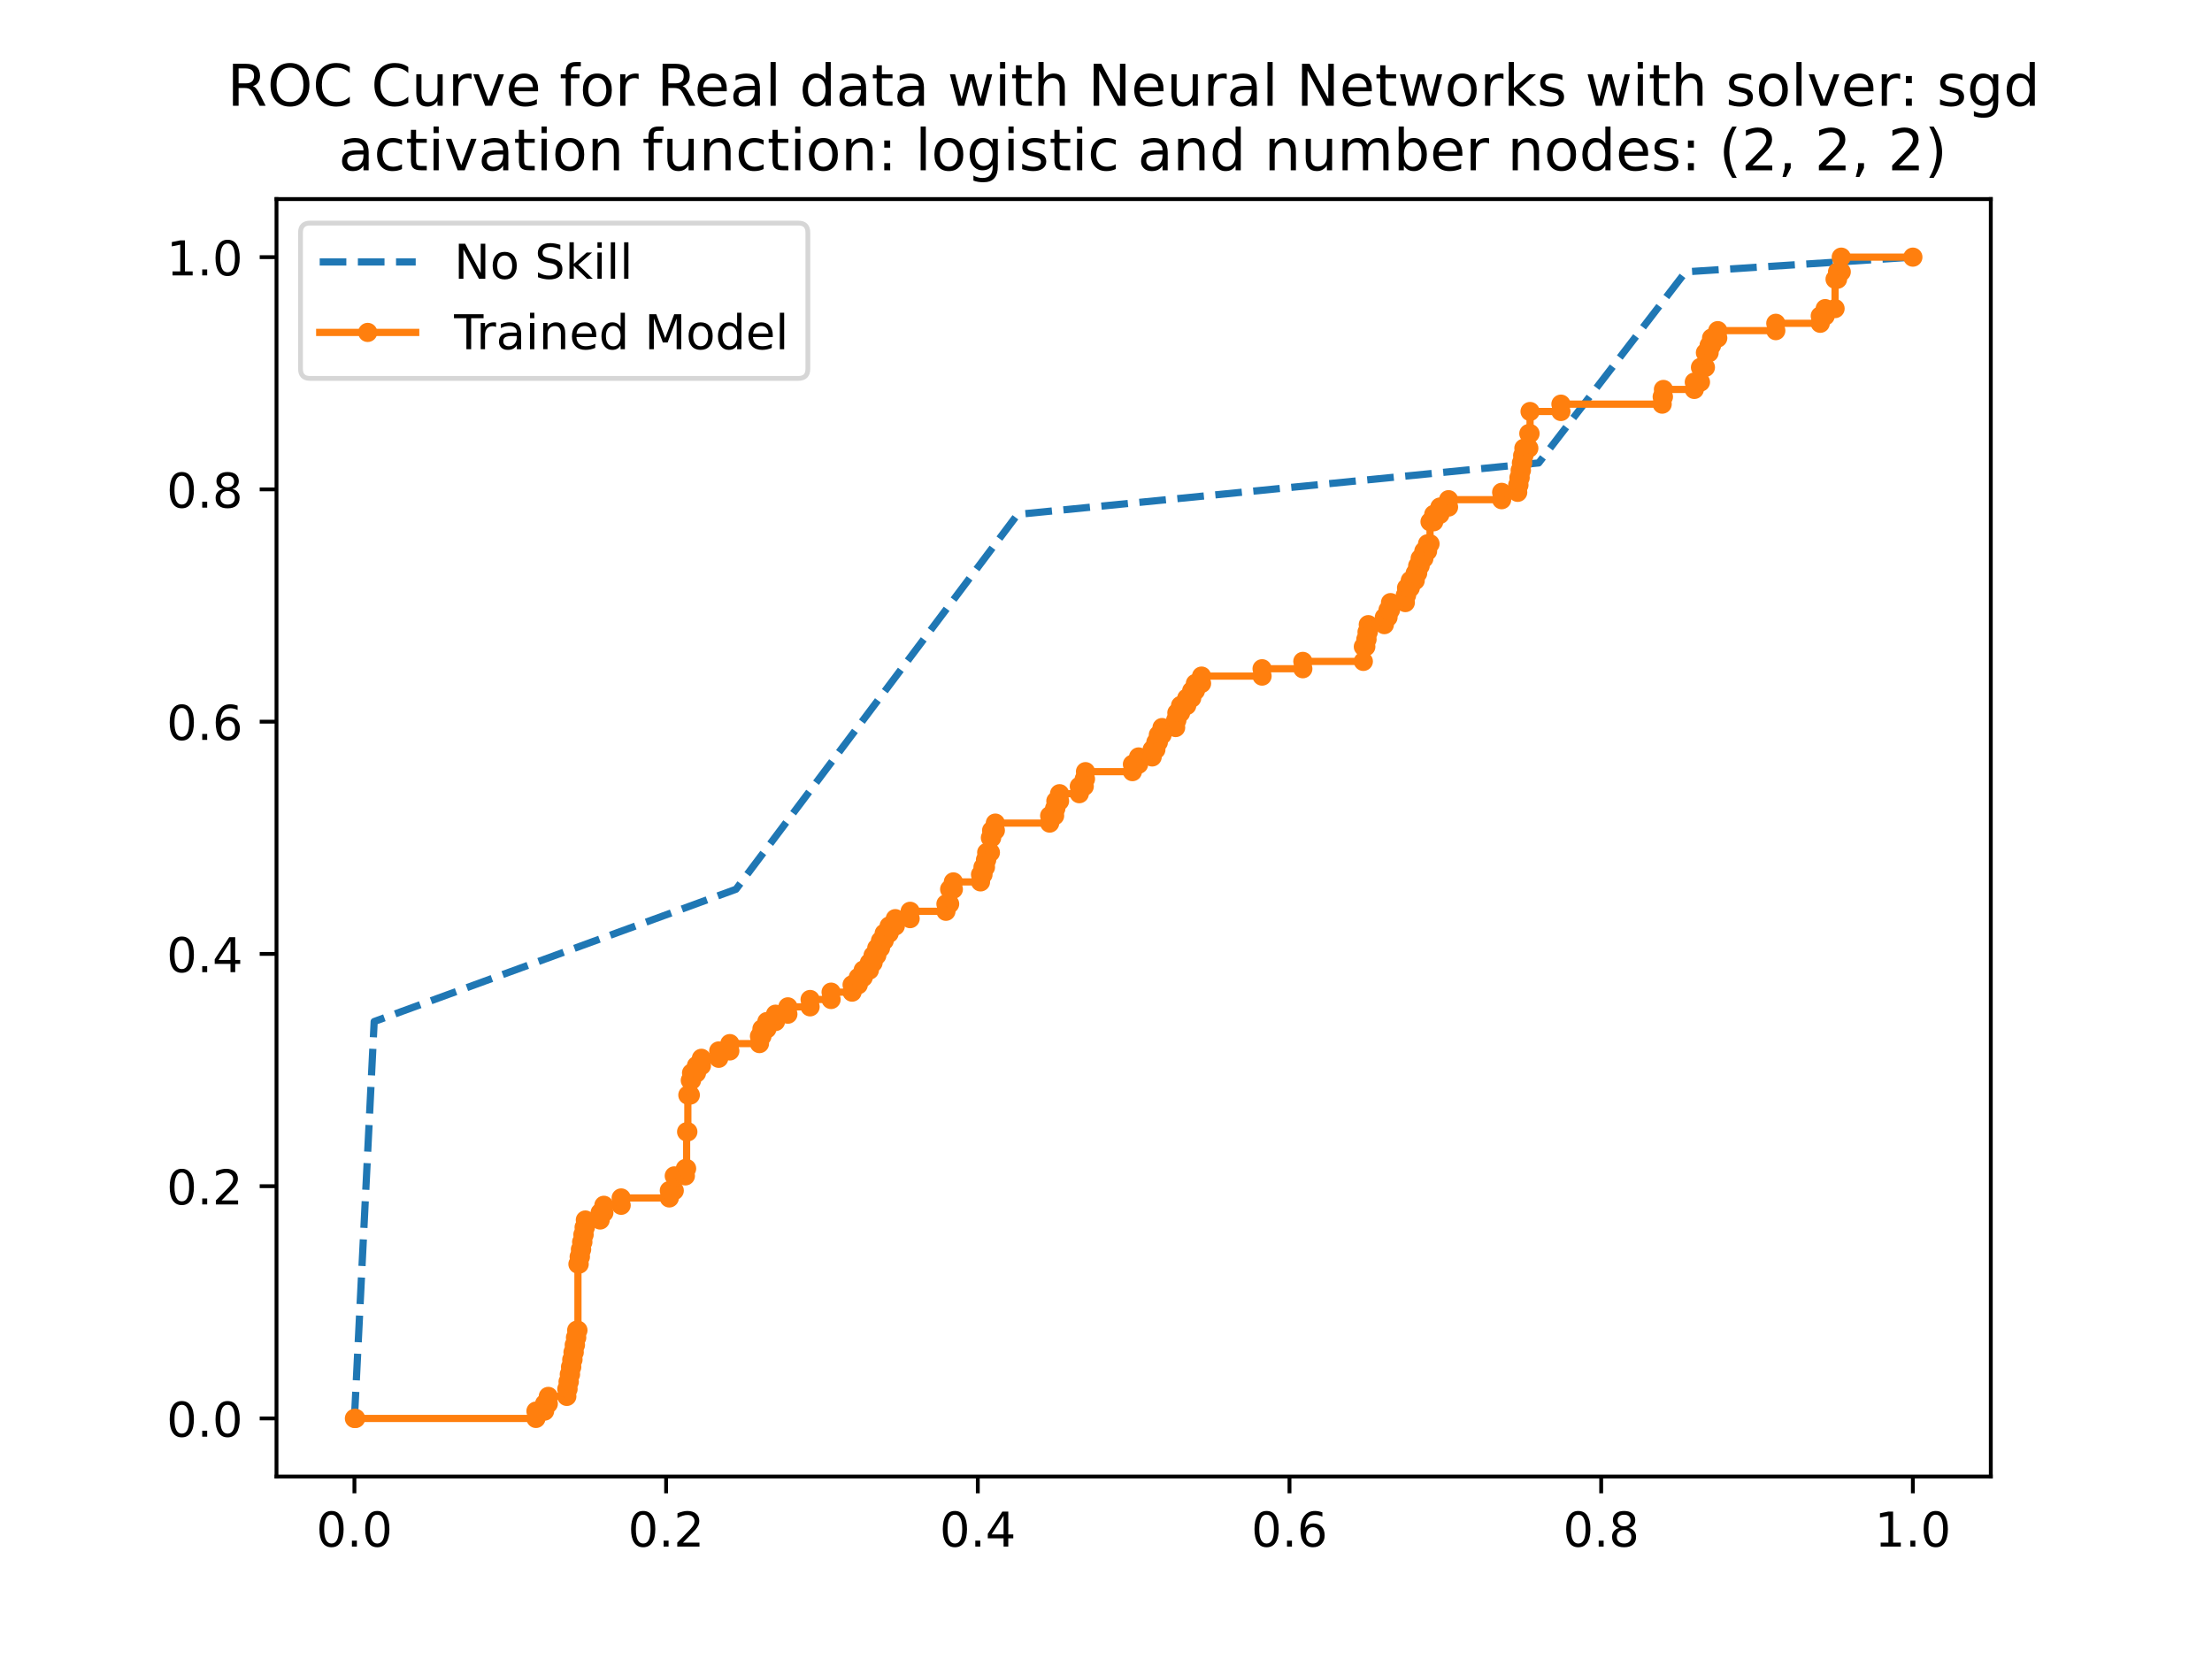 <?xml version="1.0" encoding="utf-8" standalone="no"?>
<!DOCTYPE svg PUBLIC "-//W3C//DTD SVG 1.1//EN"
  "http://www.w3.org/Graphics/SVG/1.1/DTD/svg11.dtd">
<!-- Created with matplotlib (https://matplotlib.org/) -->
<svg height="345.6pt" version="1.1" viewBox="0 0 460.8 345.6" width="460.8pt" xmlns="http://www.w3.org/2000/svg" xmlns:xlink="http://www.w3.org/1999/xlink">
 <defs>
  <style type="text/css">
*{stroke-linecap:butt;stroke-linejoin:round;}
  </style>
 </defs>
 <g id="figure_1">
  <g id="patch_1">
   <path d="M 0 345.6 
L 460.8 345.6 
L 460.8 0 
L 0 0 
z
" style="fill:#ffffff;"/>
  </g>
  <g id="axes_1">
   <g id="patch_2">
    <path d="M 57.6 307.584 
L 414.72 307.584 
L 414.72 41.472 
L 57.6 41.472 
z
" style="fill:#ffffff;"/>
   </g>
   <g id="matplotlib.axis_1">
    <g id="xtick_1">
     <g id="line2d_1">
      <defs>
       <path d="M 0 0 
L 0 3.5 
" id="m5e8b93e0b9" style="stroke:#000000;stroke-width:0.8;"/>
      </defs>
      <g>
       <use style="stroke:#000000;stroke-width:0.8;" x="73.833" xlink:href="#m5e8b93e0b9" y="307.584"/>
      </g>
     </g>
     <g id="text_1">
      <!-- 0.0 -->
      <defs>
       <path d="M 31.781 66.406 
Q 24.172 66.406 20.328 58.906 
Q 16.5 51.422 16.5 36.375 
Q 16.5 21.391 20.328 13.891 
Q 24.172 6.391 31.781 6.391 
Q 39.453 6.391 43.281 13.891 
Q 47.125 21.391 47.125 36.375 
Q 47.125 51.422 43.281 58.906 
Q 39.453 66.406 31.781 66.406 
z
M 31.781 74.219 
Q 44.047 74.219 50.516 64.516 
Q 56.984 54.828 56.984 36.375 
Q 56.984 17.969 50.516 8.266 
Q 44.047 -1.422 31.781 -1.422 
Q 19.531 -1.422 13.062 8.266 
Q 6.594 17.969 6.594 36.375 
Q 6.594 54.828 13.062 64.516 
Q 19.531 74.219 31.781 74.219 
z
" id="DejaVuSans-48"/>
       <path d="M 10.688 12.406 
L 21 12.406 
L 21 0 
L 10.688 0 
z
" id="DejaVuSans-46"/>
      </defs>
      <g transform="translate(65.881 322.182)scale(0.1 -0.1)">
       <use xlink:href="#DejaVuSans-48"/>
       <use x="63.623" xlink:href="#DejaVuSans-46"/>
       <use x="95.41" xlink:href="#DejaVuSans-48"/>
      </g>
     </g>
    </g>
    <g id="xtick_2">
     <g id="line2d_2">
      <g>
       <use style="stroke:#000000;stroke-width:0.8;" x="138.764" xlink:href="#m5e8b93e0b9" y="307.584"/>
      </g>
     </g>
     <g id="text_2">
      <!-- 0.2 -->
      <defs>
       <path d="M 19.188 8.297 
L 53.609 8.297 
L 53.609 0 
L 7.328 0 
L 7.328 8.297 
Q 12.938 14.109 22.625 23.891 
Q 32.328 33.688 34.812 36.531 
Q 39.547 41.844 41.422 45.531 
Q 43.312 49.219 43.312 52.781 
Q 43.312 58.594 39.234 62.25 
Q 35.156 65.922 28.609 65.922 
Q 23.969 65.922 18.812 64.312 
Q 13.672 62.703 7.812 59.422 
L 7.812 69.391 
Q 13.766 71.781 18.938 73 
Q 24.125 74.219 28.422 74.219 
Q 39.75 74.219 46.484 68.547 
Q 53.219 62.891 53.219 53.422 
Q 53.219 48.922 51.531 44.891 
Q 49.859 40.875 45.406 35.406 
Q 44.188 33.984 37.641 27.219 
Q 31.109 20.453 19.188 8.297 
z
" id="DejaVuSans-50"/>
      </defs>
      <g transform="translate(130.812 322.182)scale(0.1 -0.1)">
       <use xlink:href="#DejaVuSans-48"/>
       <use x="63.623" xlink:href="#DejaVuSans-46"/>
       <use x="95.41" xlink:href="#DejaVuSans-50"/>
      </g>
     </g>
    </g>
    <g id="xtick_3">
     <g id="line2d_3">
      <g>
       <use style="stroke:#000000;stroke-width:0.8;" x="203.695" xlink:href="#m5e8b93e0b9" y="307.584"/>
      </g>
     </g>
     <g id="text_3">
      <!-- 0.4 -->
      <defs>
       <path d="M 37.797 64.312 
L 12.891 25.391 
L 37.797 25.391 
z
M 35.203 72.906 
L 47.609 72.906 
L 47.609 25.391 
L 58.016 25.391 
L 58.016 17.188 
L 47.609 17.188 
L 47.609 0 
L 37.797 0 
L 37.797 17.188 
L 4.891 17.188 
L 4.891 26.703 
z
" id="DejaVuSans-52"/>
      </defs>
      <g transform="translate(195.743 322.182)scale(0.1 -0.1)">
       <use xlink:href="#DejaVuSans-48"/>
       <use x="63.623" xlink:href="#DejaVuSans-46"/>
       <use x="95.41" xlink:href="#DejaVuSans-52"/>
      </g>
     </g>
    </g>
    <g id="xtick_4">
     <g id="line2d_4">
      <g>
       <use style="stroke:#000000;stroke-width:0.8;" x="268.625" xlink:href="#m5e8b93e0b9" y="307.584"/>
      </g>
     </g>
     <g id="text_4">
      <!-- 0.6 -->
      <defs>
       <path d="M 33.016 40.375 
Q 26.375 40.375 22.484 35.828 
Q 18.609 31.297 18.609 23.391 
Q 18.609 15.531 22.484 10.953 
Q 26.375 6.391 33.016 6.391 
Q 39.656 6.391 43.531 10.953 
Q 47.406 15.531 47.406 23.391 
Q 47.406 31.297 43.531 35.828 
Q 39.656 40.375 33.016 40.375 
z
M 52.594 71.297 
L 52.594 62.312 
Q 48.875 64.062 45.094 64.984 
Q 41.312 65.922 37.594 65.922 
Q 27.828 65.922 22.672 59.328 
Q 17.531 52.734 16.797 39.406 
Q 19.672 43.656 24.016 45.922 
Q 28.375 48.188 33.594 48.188 
Q 44.578 48.188 50.953 41.516 
Q 57.328 34.859 57.328 23.391 
Q 57.328 12.156 50.688 5.359 
Q 44.047 -1.422 33.016 -1.422 
Q 20.359 -1.422 13.672 8.266 
Q 6.984 17.969 6.984 36.375 
Q 6.984 53.656 15.188 63.938 
Q 23.391 74.219 37.203 74.219 
Q 40.922 74.219 44.703 73.484 
Q 48.484 72.75 52.594 71.297 
z
" id="DejaVuSans-54"/>
      </defs>
      <g transform="translate(260.674 322.182)scale(0.1 -0.1)">
       <use xlink:href="#DejaVuSans-48"/>
       <use x="63.623" xlink:href="#DejaVuSans-46"/>
       <use x="95.41" xlink:href="#DejaVuSans-54"/>
      </g>
     </g>
    </g>
    <g id="xtick_5">
     <g id="line2d_5">
      <g>
       <use style="stroke:#000000;stroke-width:0.8;" x="333.556" xlink:href="#m5e8b93e0b9" y="307.584"/>
      </g>
     </g>
     <g id="text_5">
      <!-- 0.8 -->
      <defs>
       <path d="M 31.781 34.625 
Q 24.75 34.625 20.719 30.859 
Q 16.703 27.094 16.703 20.516 
Q 16.703 13.922 20.719 10.156 
Q 24.75 6.391 31.781 6.391 
Q 38.812 6.391 42.859 10.172 
Q 46.922 13.969 46.922 20.516 
Q 46.922 27.094 42.891 30.859 
Q 38.875 34.625 31.781 34.625 
z
M 21.922 38.812 
Q 15.578 40.375 12.031 44.719 
Q 8.5 49.078 8.5 55.328 
Q 8.5 64.062 14.719 69.141 
Q 20.953 74.219 31.781 74.219 
Q 42.672 74.219 48.875 69.141 
Q 55.078 64.062 55.078 55.328 
Q 55.078 49.078 51.531 44.719 
Q 48 40.375 41.703 38.812 
Q 48.828 37.156 52.797 32.312 
Q 56.781 27.484 56.781 20.516 
Q 56.781 9.906 50.312 4.234 
Q 43.844 -1.422 31.781 -1.422 
Q 19.734 -1.422 13.25 4.234 
Q 6.781 9.906 6.781 20.516 
Q 6.781 27.484 10.781 32.312 
Q 14.797 37.156 21.922 38.812 
z
M 18.312 54.391 
Q 18.312 48.734 21.844 45.562 
Q 25.391 42.391 31.781 42.391 
Q 38.141 42.391 41.719 45.562 
Q 45.312 48.734 45.312 54.391 
Q 45.312 60.062 41.719 63.234 
Q 38.141 66.406 31.781 66.406 
Q 25.391 66.406 21.844 63.234 
Q 18.312 60.062 18.312 54.391 
z
" id="DejaVuSans-56"/>
      </defs>
      <g transform="translate(325.605 322.182)scale(0.1 -0.1)">
       <use xlink:href="#DejaVuSans-48"/>
       <use x="63.623" xlink:href="#DejaVuSans-46"/>
       <use x="95.41" xlink:href="#DejaVuSans-56"/>
      </g>
     </g>
    </g>
    <g id="xtick_6">
     <g id="line2d_6">
      <g>
       <use style="stroke:#000000;stroke-width:0.8;" x="398.487" xlink:href="#m5e8b93e0b9" y="307.584"/>
      </g>
     </g>
     <g id="text_6">
      <!-- 1.0 -->
      <defs>
       <path d="M 12.406 8.297 
L 28.516 8.297 
L 28.516 63.922 
L 10.984 60.406 
L 10.984 69.391 
L 28.422 72.906 
L 38.281 72.906 
L 38.281 8.297 
L 54.391 8.297 
L 54.391 0 
L 12.406 0 
z
" id="DejaVuSans-49"/>
      </defs>
      <g transform="translate(390.536 322.182)scale(0.1 -0.1)">
       <use xlink:href="#DejaVuSans-49"/>
       <use x="63.623" xlink:href="#DejaVuSans-46"/>
       <use x="95.41" xlink:href="#DejaVuSans-48"/>
      </g>
     </g>
    </g>
   </g>
   <g id="matplotlib.axis_2">
    <g id="ytick_1">
     <g id="line2d_7">
      <defs>
       <path d="M 0 0 
L -3.5 0 
" id="m102428662e" style="stroke:#000000;stroke-width:0.8;"/>
      </defs>
      <g>
       <use style="stroke:#000000;stroke-width:0.8;" x="57.6" xlink:href="#m102428662e" y="295.488"/>
      </g>
     </g>
     <g id="text_7">
      <!-- 0.0 -->
      <g transform="translate(34.697 299.287)scale(0.1 -0.1)">
       <use xlink:href="#DejaVuSans-48"/>
       <use x="63.623" xlink:href="#DejaVuSans-46"/>
       <use x="95.41" xlink:href="#DejaVuSans-48"/>
      </g>
     </g>
    </g>
    <g id="ytick_2">
     <g id="line2d_8">
      <g>
       <use style="stroke:#000000;stroke-width:0.8;" x="57.6" xlink:href="#m102428662e" y="247.104"/>
      </g>
     </g>
     <g id="text_8">
      <!-- 0.2 -->
      <g transform="translate(34.697 250.903)scale(0.1 -0.1)">
       <use xlink:href="#DejaVuSans-48"/>
       <use x="63.623" xlink:href="#DejaVuSans-46"/>
       <use x="95.41" xlink:href="#DejaVuSans-50"/>
      </g>
     </g>
    </g>
    <g id="ytick_3">
     <g id="line2d_9">
      <g>
       <use style="stroke:#000000;stroke-width:0.8;" x="57.6" xlink:href="#m102428662e" y="198.72"/>
      </g>
     </g>
     <g id="text_9">
      <!-- 0.4 -->
      <g transform="translate(34.697 202.519)scale(0.1 -0.1)">
       <use xlink:href="#DejaVuSans-48"/>
       <use x="63.623" xlink:href="#DejaVuSans-46"/>
       <use x="95.41" xlink:href="#DejaVuSans-52"/>
      </g>
     </g>
    </g>
    <g id="ytick_4">
     <g id="line2d_10">
      <g>
       <use style="stroke:#000000;stroke-width:0.8;" x="57.6" xlink:href="#m102428662e" y="150.336"/>
      </g>
     </g>
     <g id="text_10">
      <!-- 0.6 -->
      <g transform="translate(34.697 154.135)scale(0.1 -0.1)">
       <use xlink:href="#DejaVuSans-48"/>
       <use x="63.623" xlink:href="#DejaVuSans-46"/>
       <use x="95.41" xlink:href="#DejaVuSans-54"/>
      </g>
     </g>
    </g>
    <g id="ytick_5">
     <g id="line2d_11">
      <g>
       <use style="stroke:#000000;stroke-width:0.8;" x="57.6" xlink:href="#m102428662e" y="101.952"/>
      </g>
     </g>
     <g id="text_11">
      <!-- 0.8 -->
      <g transform="translate(34.697 105.751)scale(0.1 -0.1)">
       <use xlink:href="#DejaVuSans-48"/>
       <use x="63.623" xlink:href="#DejaVuSans-46"/>
       <use x="95.41" xlink:href="#DejaVuSans-56"/>
      </g>
     </g>
    </g>
    <g id="ytick_6">
     <g id="line2d_12">
      <g>
       <use style="stroke:#000000;stroke-width:0.8;" x="57.6" xlink:href="#m102428662e" y="53.568"/>
      </g>
     </g>
     <g id="text_12">
      <!-- 1.0 -->
      <g transform="translate(34.697 57.367)scale(0.1 -0.1)">
       <use xlink:href="#DejaVuSans-49"/>
       <use x="63.623" xlink:href="#DejaVuSans-46"/>
       <use x="95.41" xlink:href="#DejaVuSans-48"/>
      </g>
     </g>
    </g>
   </g>
   <g id="line2d_13">
    <path clip-path="url(#p3053277df3)" d="M 73.833 295.488 
L 77.949 212.806 
L 153.324 185.246 
L 211.978 107.158 
L 320.539 96.44 
L 351.153 56.63 
L 398.487 53.568 
" style="fill:none;stroke:#1f77b4;stroke-dasharray:5.55,2.4;stroke-dashoffset:0;stroke-width:1.5;"/>
   </g>
   <g id="line2d_14">
    <path clip-path="url(#p3053277df3)" d="M 73.833 295.488 
L 111.649 295.488 
L 111.649 293.957 
L 113.45 293.957 
L 113.45 292.426 
L 114.222 292.426 
L 114.222 290.895 
L 118.08 290.895 
L 118.08 289.363 
L 118.338 289.363 
L 118.338 287.832 
L 118.595 287.832 
L 118.595 286.301 
L 118.852 286.301 
L 118.852 284.77 
L 119.109 284.77 
L 119.109 283.239 
L 119.367 283.239 
L 119.367 281.708 
L 119.624 281.708 
L 119.624 280.177 
L 119.881 280.177 
L 119.881 278.645 
L 120.138 278.645 
L 120.138 277.114 
L 120.396 277.114 
L 120.396 263.334 
L 120.653 263.334 
L 120.653 261.803 
L 120.91 261.803 
L 120.91 260.272 
L 121.167 260.272 
L 121.167 258.741 
L 121.425 258.741 
L 121.425 257.21 
L 121.682 257.21 
L 121.682 255.678 
L 121.939 255.678 
L 121.939 254.147 
L 125.026 254.147 
L 125.026 252.616 
L 125.798 252.616 
L 125.798 251.085 
L 129.4 251.085 
L 129.4 249.554 
L 139.432 249.554 
L 139.432 248.023 
L 140.462 248.023 
L 140.462 244.96 
L 142.777 244.96 
L 142.777 243.429 
L 143.034 243.429 
L 143.034 235.774 
L 143.291 235.774 
L 143.291 228.118 
L 143.806 228.118 
L 143.806 225.056 
L 144.063 225.056 
L 144.063 223.524 
L 145.092 223.524 
L 145.092 221.993 
L 146.121 221.993 
L 146.121 220.462 
L 149.723 220.462 
L 149.723 218.931 
L 152.038 218.931 
L 152.038 217.4 
L 158.212 217.4 
L 158.212 215.869 
L 158.727 215.869 
L 158.727 214.338 
L 159.756 214.338 
L 159.756 212.806 
L 161.556 212.806 
L 161.556 211.275 
L 164.129 211.275 
L 164.129 209.744 
L 168.759 209.744 
L 168.759 208.213 
L 173.133 208.213 
L 173.133 206.682 
L 177.506 206.682 
L 177.506 205.151 
L 178.792 205.151 
L 178.792 203.62 
L 179.821 203.62 
L 179.821 202.089 
L 181.108 202.089 
L 181.108 200.557 
L 181.879 200.557 
L 181.879 199.026 
L 182.651 199.026 
L 182.651 197.495 
L 183.423 197.495 
L 183.423 195.964 
L 184.195 195.964 
L 184.195 194.433 
L 185.224 194.433 
L 185.224 192.902 
L 186.51 192.902 
L 186.51 191.371 
L 189.597 191.371 
L 189.597 189.839 
L 197.057 189.839 
L 197.057 188.308 
L 197.829 188.308 
L 197.829 185.246 
L 198.601 185.246 
L 198.601 183.715 
L 204.261 183.715 
L 204.261 182.184 
L 204.775 182.184 
L 204.775 180.653 
L 205.29 180.653 
L 205.29 179.121 
L 205.547 179.121 
L 205.547 177.59 
L 206.319 177.59 
L 206.319 174.528 
L 206.576 174.528 
L 206.576 172.997 
L 207.348 172.997 
L 207.348 171.466 
L 218.667 171.466 
L 218.667 169.935 
L 219.696 169.935 
L 219.696 168.403 
L 219.953 168.403 
L 219.953 166.872 
L 220.725 166.872 
L 220.725 165.341 
L 224.841 165.341 
L 224.841 163.81 
L 225.87 163.81 
L 225.87 162.279 
L 226.127 162.279 
L 226.127 160.748 
L 235.903 160.748 
L 235.903 159.217 
L 237.189 159.217 
L 237.189 157.685 
L 240.019 157.685 
L 240.019 156.154 
L 240.791 156.154 
L 240.791 154.623 
L 241.305 154.623 
L 241.305 153.092 
L 242.077 153.092 
L 242.077 151.561 
L 244.907 151.561 
L 244.907 150.03 
L 245.164 150.03 
L 245.164 148.499 
L 245.936 148.499 
L 245.936 146.967 
L 247.222 146.967 
L 247.222 145.436 
L 248.251 145.436 
L 248.251 143.905 
L 249.023 143.905 
L 249.023 142.374 
L 250.309 142.374 
L 250.309 140.843 
L 262.914 140.843 
L 262.914 139.312 
L 271.404 139.312 
L 271.404 137.781 
L 284.009 137.781 
L 284.009 134.718 
L 284.524 134.718 
L 284.524 133.187 
L 284.781 133.187 
L 284.781 131.656 
L 285.038 131.656 
L 285.038 130.125 
L 288.383 130.125 
L 288.383 128.594 
L 289.154 128.594 
L 289.154 127.063 
L 289.669 127.063 
L 289.669 125.532 
L 292.756 125.532 
L 292.756 124 
L 293.013 124 
L 293.013 122.469 
L 293.785 122.469 
L 293.785 120.938 
L 294.814 120.938 
L 294.814 119.407 
L 295.328 119.407 
L 295.328 117.876 
L 295.843 117.876 
L 295.843 116.345 
L 296.615 116.345 
L 296.615 114.814 
L 297.386 114.814 
L 297.386 113.282 
L 297.901 113.282 
L 297.901 108.689 
L 298.673 108.689 
L 298.673 107.158 
L 299.959 107.158 
L 299.959 105.627 
L 301.76 105.627 
L 301.76 104.096 
L 312.822 104.096 
L 312.822 102.564 
L 316.166 102.564 
L 316.166 101.033 
L 316.423 101.033 
L 316.423 99.502 
L 316.681 99.502 
L 316.681 97.971 
L 316.938 97.971 
L 316.938 96.44 
L 317.195 96.44 
L 317.195 94.909 
L 317.452 94.909 
L 317.452 93.378 
L 318.481 93.378 
L 318.481 90.315 
L 318.739 90.315 
L 318.739 85.722 
L 325.17 85.722 
L 325.17 84.191 
L 346.265 84.191 
L 346.265 82.66 
L 346.522 82.66 
L 346.522 81.129 
L 352.953 81.129 
L 352.953 79.597 
L 354.24 79.597 
L 354.24 76.535 
L 355.269 76.535 
L 355.269 73.473 
L 356.04 73.473 
L 356.04 71.942 
L 356.555 71.942 
L 356.555 70.411 
L 357.841 70.411 
L 357.841 68.879 
L 369.932 68.879 
L 369.932 67.348 
L 379.193 67.348 
L 379.193 65.817 
L 380.222 65.817 
L 380.222 64.286 
L 382.28 64.286 
L 382.28 58.161 
L 382.795 58.161 
L 382.795 56.63 
L 383.567 56.63 
L 383.567 53.568 
L 398.487 53.568 
L 398.487 53.568 
" style="fill:none;stroke:#ff7f0e;stroke-linecap:square;stroke-width:1.5;"/>
    <defs>
     <path d="M 0 1.5 
C 0.398 1.5 0.779 1.342 1.061 1.061 
C 1.342 0.779 1.5 0.398 1.5 0 
C 1.5 -0.398 1.342 -0.779 1.061 -1.061 
C 0.779 -1.342 0.398 -1.5 0 -1.5 
C -0.398 -1.5 -0.779 -1.342 -1.061 -1.061 
C -1.342 -0.779 -1.5 -0.398 -1.5 0 
C -1.5 0.398 -1.342 0.779 -1.061 1.061 
C -0.779 1.342 -0.398 1.5 0 1.5 
z
" id="md651d0f558" style="stroke:#ff7f0e;"/>
    </defs>
    <g clip-path="url(#p3053277df3)">
     <use style="fill:#ff7f0e;stroke:#ff7f0e;" x="73.833" xlink:href="#md651d0f558" y="295.488"/>
     <use style="fill:#ff7f0e;stroke:#ff7f0e;" x="74.09" xlink:href="#md651d0f558" y="295.488"/>
     <use style="fill:#ff7f0e;stroke:#ff7f0e;" x="111.649" xlink:href="#md651d0f558" y="295.488"/>
     <use style="fill:#ff7f0e;stroke:#ff7f0e;" x="111.649" xlink:href="#md651d0f558" y="293.957"/>
     <use style="fill:#ff7f0e;stroke:#ff7f0e;" x="113.45" xlink:href="#md651d0f558" y="293.957"/>
     <use style="fill:#ff7f0e;stroke:#ff7f0e;" x="113.45" xlink:href="#md651d0f558" y="292.426"/>
     <use style="fill:#ff7f0e;stroke:#ff7f0e;" x="114.222" xlink:href="#md651d0f558" y="292.426"/>
     <use style="fill:#ff7f0e;stroke:#ff7f0e;" x="114.222" xlink:href="#md651d0f558" y="290.895"/>
     <use style="fill:#ff7f0e;stroke:#ff7f0e;" x="118.08" xlink:href="#md651d0f558" y="290.895"/>
     <use style="fill:#ff7f0e;stroke:#ff7f0e;" x="118.08" xlink:href="#md651d0f558" y="289.363"/>
     <use style="fill:#ff7f0e;stroke:#ff7f0e;" x="118.338" xlink:href="#md651d0f558" y="289.363"/>
     <use style="fill:#ff7f0e;stroke:#ff7f0e;" x="118.338" xlink:href="#md651d0f558" y="287.832"/>
     <use style="fill:#ff7f0e;stroke:#ff7f0e;" x="118.595" xlink:href="#md651d0f558" y="287.832"/>
     <use style="fill:#ff7f0e;stroke:#ff7f0e;" x="118.595" xlink:href="#md651d0f558" y="286.301"/>
     <use style="fill:#ff7f0e;stroke:#ff7f0e;" x="118.852" xlink:href="#md651d0f558" y="286.301"/>
     <use style="fill:#ff7f0e;stroke:#ff7f0e;" x="118.852" xlink:href="#md651d0f558" y="284.77"/>
     <use style="fill:#ff7f0e;stroke:#ff7f0e;" x="119.109" xlink:href="#md651d0f558" y="284.77"/>
     <use style="fill:#ff7f0e;stroke:#ff7f0e;" x="119.109" xlink:href="#md651d0f558" y="283.239"/>
     <use style="fill:#ff7f0e;stroke:#ff7f0e;" x="119.367" xlink:href="#md651d0f558" y="283.239"/>
     <use style="fill:#ff7f0e;stroke:#ff7f0e;" x="119.367" xlink:href="#md651d0f558" y="281.708"/>
     <use style="fill:#ff7f0e;stroke:#ff7f0e;" x="119.624" xlink:href="#md651d0f558" y="281.708"/>
     <use style="fill:#ff7f0e;stroke:#ff7f0e;" x="119.624" xlink:href="#md651d0f558" y="280.177"/>
     <use style="fill:#ff7f0e;stroke:#ff7f0e;" x="119.881" xlink:href="#md651d0f558" y="280.177"/>
     <use style="fill:#ff7f0e;stroke:#ff7f0e;" x="119.881" xlink:href="#md651d0f558" y="278.645"/>
     <use style="fill:#ff7f0e;stroke:#ff7f0e;" x="120.138" xlink:href="#md651d0f558" y="278.645"/>
     <use style="fill:#ff7f0e;stroke:#ff7f0e;" x="120.138" xlink:href="#md651d0f558" y="277.114"/>
     <use style="fill:#ff7f0e;stroke:#ff7f0e;" x="120.396" xlink:href="#md651d0f558" y="277.114"/>
     <use style="fill:#ff7f0e;stroke:#ff7f0e;" x="120.396" xlink:href="#md651d0f558" y="263.334"/>
     <use style="fill:#ff7f0e;stroke:#ff7f0e;" x="120.653" xlink:href="#md651d0f558" y="263.334"/>
     <use style="fill:#ff7f0e;stroke:#ff7f0e;" x="120.653" xlink:href="#md651d0f558" y="261.803"/>
     <use style="fill:#ff7f0e;stroke:#ff7f0e;" x="120.91" xlink:href="#md651d0f558" y="261.803"/>
     <use style="fill:#ff7f0e;stroke:#ff7f0e;" x="120.91" xlink:href="#md651d0f558" y="260.272"/>
     <use style="fill:#ff7f0e;stroke:#ff7f0e;" x="121.167" xlink:href="#md651d0f558" y="260.272"/>
     <use style="fill:#ff7f0e;stroke:#ff7f0e;" x="121.167" xlink:href="#md651d0f558" y="258.741"/>
     <use style="fill:#ff7f0e;stroke:#ff7f0e;" x="121.425" xlink:href="#md651d0f558" y="258.741"/>
     <use style="fill:#ff7f0e;stroke:#ff7f0e;" x="121.425" xlink:href="#md651d0f558" y="257.21"/>
     <use style="fill:#ff7f0e;stroke:#ff7f0e;" x="121.682" xlink:href="#md651d0f558" y="257.21"/>
     <use style="fill:#ff7f0e;stroke:#ff7f0e;" x="121.682" xlink:href="#md651d0f558" y="255.678"/>
     <use style="fill:#ff7f0e;stroke:#ff7f0e;" x="121.939" xlink:href="#md651d0f558" y="255.678"/>
     <use style="fill:#ff7f0e;stroke:#ff7f0e;" x="121.939" xlink:href="#md651d0f558" y="254.147"/>
     <use style="fill:#ff7f0e;stroke:#ff7f0e;" x="125.026" xlink:href="#md651d0f558" y="254.147"/>
     <use style="fill:#ff7f0e;stroke:#ff7f0e;" x="125.026" xlink:href="#md651d0f558" y="252.616"/>
     <use style="fill:#ff7f0e;stroke:#ff7f0e;" x="125.798" xlink:href="#md651d0f558" y="252.616"/>
     <use style="fill:#ff7f0e;stroke:#ff7f0e;" x="125.798" xlink:href="#md651d0f558" y="251.085"/>
     <use style="fill:#ff7f0e;stroke:#ff7f0e;" x="129.4" xlink:href="#md651d0f558" y="251.085"/>
     <use style="fill:#ff7f0e;stroke:#ff7f0e;" x="129.4" xlink:href="#md651d0f558" y="249.554"/>
     <use style="fill:#ff7f0e;stroke:#ff7f0e;" x="139.432" xlink:href="#md651d0f558" y="249.554"/>
     <use style="fill:#ff7f0e;stroke:#ff7f0e;" x="139.432" xlink:href="#md651d0f558" y="248.023"/>
     <use style="fill:#ff7f0e;stroke:#ff7f0e;" x="140.462" xlink:href="#md651d0f558" y="248.023"/>
     <use style="fill:#ff7f0e;stroke:#ff7f0e;" x="140.462" xlink:href="#md651d0f558" y="244.96"/>
     <use style="fill:#ff7f0e;stroke:#ff7f0e;" x="142.777" xlink:href="#md651d0f558" y="244.96"/>
     <use style="fill:#ff7f0e;stroke:#ff7f0e;" x="142.777" xlink:href="#md651d0f558" y="243.429"/>
     <use style="fill:#ff7f0e;stroke:#ff7f0e;" x="143.034" xlink:href="#md651d0f558" y="243.429"/>
     <use style="fill:#ff7f0e;stroke:#ff7f0e;" x="143.034" xlink:href="#md651d0f558" y="235.774"/>
     <use style="fill:#ff7f0e;stroke:#ff7f0e;" x="143.291" xlink:href="#md651d0f558" y="235.774"/>
     <use style="fill:#ff7f0e;stroke:#ff7f0e;" x="143.291" xlink:href="#md651d0f558" y="228.118"/>
     <use style="fill:#ff7f0e;stroke:#ff7f0e;" x="143.806" xlink:href="#md651d0f558" y="228.118"/>
     <use style="fill:#ff7f0e;stroke:#ff7f0e;" x="143.806" xlink:href="#md651d0f558" y="225.056"/>
     <use style="fill:#ff7f0e;stroke:#ff7f0e;" x="144.063" xlink:href="#md651d0f558" y="225.056"/>
     <use style="fill:#ff7f0e;stroke:#ff7f0e;" x="144.063" xlink:href="#md651d0f558" y="223.524"/>
     <use style="fill:#ff7f0e;stroke:#ff7f0e;" x="145.092" xlink:href="#md651d0f558" y="223.524"/>
     <use style="fill:#ff7f0e;stroke:#ff7f0e;" x="145.092" xlink:href="#md651d0f558" y="221.993"/>
     <use style="fill:#ff7f0e;stroke:#ff7f0e;" x="146.121" xlink:href="#md651d0f558" y="221.993"/>
     <use style="fill:#ff7f0e;stroke:#ff7f0e;" x="146.121" xlink:href="#md651d0f558" y="220.462"/>
     <use style="fill:#ff7f0e;stroke:#ff7f0e;" x="149.723" xlink:href="#md651d0f558" y="220.462"/>
     <use style="fill:#ff7f0e;stroke:#ff7f0e;" x="149.723" xlink:href="#md651d0f558" y="218.931"/>
     <use style="fill:#ff7f0e;stroke:#ff7f0e;" x="152.038" xlink:href="#md651d0f558" y="218.931"/>
     <use style="fill:#ff7f0e;stroke:#ff7f0e;" x="152.038" xlink:href="#md651d0f558" y="217.4"/>
     <use style="fill:#ff7f0e;stroke:#ff7f0e;" x="158.212" xlink:href="#md651d0f558" y="217.4"/>
     <use style="fill:#ff7f0e;stroke:#ff7f0e;" x="158.212" xlink:href="#md651d0f558" y="215.869"/>
     <use style="fill:#ff7f0e;stroke:#ff7f0e;" x="158.727" xlink:href="#md651d0f558" y="215.869"/>
     <use style="fill:#ff7f0e;stroke:#ff7f0e;" x="158.727" xlink:href="#md651d0f558" y="214.338"/>
     <use style="fill:#ff7f0e;stroke:#ff7f0e;" x="159.756" xlink:href="#md651d0f558" y="214.338"/>
     <use style="fill:#ff7f0e;stroke:#ff7f0e;" x="159.756" xlink:href="#md651d0f558" y="212.806"/>
     <use style="fill:#ff7f0e;stroke:#ff7f0e;" x="161.556" xlink:href="#md651d0f558" y="212.806"/>
     <use style="fill:#ff7f0e;stroke:#ff7f0e;" x="161.556" xlink:href="#md651d0f558" y="211.275"/>
     <use style="fill:#ff7f0e;stroke:#ff7f0e;" x="164.129" xlink:href="#md651d0f558" y="211.275"/>
     <use style="fill:#ff7f0e;stroke:#ff7f0e;" x="164.129" xlink:href="#md651d0f558" y="209.744"/>
     <use style="fill:#ff7f0e;stroke:#ff7f0e;" x="168.759" xlink:href="#md651d0f558" y="209.744"/>
     <use style="fill:#ff7f0e;stroke:#ff7f0e;" x="168.759" xlink:href="#md651d0f558" y="208.213"/>
     <use style="fill:#ff7f0e;stroke:#ff7f0e;" x="173.133" xlink:href="#md651d0f558" y="208.213"/>
     <use style="fill:#ff7f0e;stroke:#ff7f0e;" x="173.133" xlink:href="#md651d0f558" y="206.682"/>
     <use style="fill:#ff7f0e;stroke:#ff7f0e;" x="177.506" xlink:href="#md651d0f558" y="206.682"/>
     <use style="fill:#ff7f0e;stroke:#ff7f0e;" x="177.506" xlink:href="#md651d0f558" y="205.151"/>
     <use style="fill:#ff7f0e;stroke:#ff7f0e;" x="178.792" xlink:href="#md651d0f558" y="205.151"/>
     <use style="fill:#ff7f0e;stroke:#ff7f0e;" x="178.792" xlink:href="#md651d0f558" y="203.62"/>
     <use style="fill:#ff7f0e;stroke:#ff7f0e;" x="179.821" xlink:href="#md651d0f558" y="203.62"/>
     <use style="fill:#ff7f0e;stroke:#ff7f0e;" x="179.821" xlink:href="#md651d0f558" y="202.089"/>
     <use style="fill:#ff7f0e;stroke:#ff7f0e;" x="181.108" xlink:href="#md651d0f558" y="202.089"/>
     <use style="fill:#ff7f0e;stroke:#ff7f0e;" x="181.108" xlink:href="#md651d0f558" y="200.557"/>
     <use style="fill:#ff7f0e;stroke:#ff7f0e;" x="181.879" xlink:href="#md651d0f558" y="200.557"/>
     <use style="fill:#ff7f0e;stroke:#ff7f0e;" x="181.879" xlink:href="#md651d0f558" y="199.026"/>
     <use style="fill:#ff7f0e;stroke:#ff7f0e;" x="182.651" xlink:href="#md651d0f558" y="199.026"/>
     <use style="fill:#ff7f0e;stroke:#ff7f0e;" x="182.651" xlink:href="#md651d0f558" y="197.495"/>
     <use style="fill:#ff7f0e;stroke:#ff7f0e;" x="183.423" xlink:href="#md651d0f558" y="197.495"/>
     <use style="fill:#ff7f0e;stroke:#ff7f0e;" x="183.423" xlink:href="#md651d0f558" y="195.964"/>
     <use style="fill:#ff7f0e;stroke:#ff7f0e;" x="184.195" xlink:href="#md651d0f558" y="195.964"/>
     <use style="fill:#ff7f0e;stroke:#ff7f0e;" x="184.195" xlink:href="#md651d0f558" y="194.433"/>
     <use style="fill:#ff7f0e;stroke:#ff7f0e;" x="185.224" xlink:href="#md651d0f558" y="194.433"/>
     <use style="fill:#ff7f0e;stroke:#ff7f0e;" x="185.224" xlink:href="#md651d0f558" y="192.902"/>
     <use style="fill:#ff7f0e;stroke:#ff7f0e;" x="186.51" xlink:href="#md651d0f558" y="192.902"/>
     <use style="fill:#ff7f0e;stroke:#ff7f0e;" x="186.51" xlink:href="#md651d0f558" y="191.371"/>
     <use style="fill:#ff7f0e;stroke:#ff7f0e;" x="189.597" xlink:href="#md651d0f558" y="191.371"/>
     <use style="fill:#ff7f0e;stroke:#ff7f0e;" x="189.597" xlink:href="#md651d0f558" y="189.839"/>
     <use style="fill:#ff7f0e;stroke:#ff7f0e;" x="197.057" xlink:href="#md651d0f558" y="189.839"/>
     <use style="fill:#ff7f0e;stroke:#ff7f0e;" x="197.057" xlink:href="#md651d0f558" y="188.308"/>
     <use style="fill:#ff7f0e;stroke:#ff7f0e;" x="197.829" xlink:href="#md651d0f558" y="188.308"/>
     <use style="fill:#ff7f0e;stroke:#ff7f0e;" x="197.829" xlink:href="#md651d0f558" y="185.246"/>
     <use style="fill:#ff7f0e;stroke:#ff7f0e;" x="198.601" xlink:href="#md651d0f558" y="185.246"/>
     <use style="fill:#ff7f0e;stroke:#ff7f0e;" x="198.601" xlink:href="#md651d0f558" y="183.715"/>
     <use style="fill:#ff7f0e;stroke:#ff7f0e;" x="204.261" xlink:href="#md651d0f558" y="183.715"/>
     <use style="fill:#ff7f0e;stroke:#ff7f0e;" x="204.261" xlink:href="#md651d0f558" y="182.184"/>
     <use style="fill:#ff7f0e;stroke:#ff7f0e;" x="204.775" xlink:href="#md651d0f558" y="182.184"/>
     <use style="fill:#ff7f0e;stroke:#ff7f0e;" x="204.775" xlink:href="#md651d0f558" y="180.653"/>
     <use style="fill:#ff7f0e;stroke:#ff7f0e;" x="205.29" xlink:href="#md651d0f558" y="180.653"/>
     <use style="fill:#ff7f0e;stroke:#ff7f0e;" x="205.29" xlink:href="#md651d0f558" y="179.121"/>
     <use style="fill:#ff7f0e;stroke:#ff7f0e;" x="205.547" xlink:href="#md651d0f558" y="179.121"/>
     <use style="fill:#ff7f0e;stroke:#ff7f0e;" x="205.547" xlink:href="#md651d0f558" y="177.59"/>
     <use style="fill:#ff7f0e;stroke:#ff7f0e;" x="206.319" xlink:href="#md651d0f558" y="177.59"/>
     <use style="fill:#ff7f0e;stroke:#ff7f0e;" x="206.319" xlink:href="#md651d0f558" y="174.528"/>
     <use style="fill:#ff7f0e;stroke:#ff7f0e;" x="206.576" xlink:href="#md651d0f558" y="174.528"/>
     <use style="fill:#ff7f0e;stroke:#ff7f0e;" x="206.576" xlink:href="#md651d0f558" y="172.997"/>
     <use style="fill:#ff7f0e;stroke:#ff7f0e;" x="207.348" xlink:href="#md651d0f558" y="172.997"/>
     <use style="fill:#ff7f0e;stroke:#ff7f0e;" x="207.348" xlink:href="#md651d0f558" y="171.466"/>
     <use style="fill:#ff7f0e;stroke:#ff7f0e;" x="218.667" xlink:href="#md651d0f558" y="171.466"/>
     <use style="fill:#ff7f0e;stroke:#ff7f0e;" x="218.667" xlink:href="#md651d0f558" y="169.935"/>
     <use style="fill:#ff7f0e;stroke:#ff7f0e;" x="219.696" xlink:href="#md651d0f558" y="169.935"/>
     <use style="fill:#ff7f0e;stroke:#ff7f0e;" x="219.696" xlink:href="#md651d0f558" y="168.403"/>
     <use style="fill:#ff7f0e;stroke:#ff7f0e;" x="219.953" xlink:href="#md651d0f558" y="168.403"/>
     <use style="fill:#ff7f0e;stroke:#ff7f0e;" x="219.953" xlink:href="#md651d0f558" y="166.872"/>
     <use style="fill:#ff7f0e;stroke:#ff7f0e;" x="220.725" xlink:href="#md651d0f558" y="166.872"/>
     <use style="fill:#ff7f0e;stroke:#ff7f0e;" x="220.725" xlink:href="#md651d0f558" y="165.341"/>
     <use style="fill:#ff7f0e;stroke:#ff7f0e;" x="224.841" xlink:href="#md651d0f558" y="165.341"/>
     <use style="fill:#ff7f0e;stroke:#ff7f0e;" x="224.841" xlink:href="#md651d0f558" y="163.81"/>
     <use style="fill:#ff7f0e;stroke:#ff7f0e;" x="225.87" xlink:href="#md651d0f558" y="163.81"/>
     <use style="fill:#ff7f0e;stroke:#ff7f0e;" x="225.87" xlink:href="#md651d0f558" y="162.279"/>
     <use style="fill:#ff7f0e;stroke:#ff7f0e;" x="226.127" xlink:href="#md651d0f558" y="162.279"/>
     <use style="fill:#ff7f0e;stroke:#ff7f0e;" x="226.127" xlink:href="#md651d0f558" y="160.748"/>
     <use style="fill:#ff7f0e;stroke:#ff7f0e;" x="235.903" xlink:href="#md651d0f558" y="160.748"/>
     <use style="fill:#ff7f0e;stroke:#ff7f0e;" x="235.903" xlink:href="#md651d0f558" y="159.217"/>
     <use style="fill:#ff7f0e;stroke:#ff7f0e;" x="237.189" xlink:href="#md651d0f558" y="159.217"/>
     <use style="fill:#ff7f0e;stroke:#ff7f0e;" x="237.189" xlink:href="#md651d0f558" y="157.685"/>
     <use style="fill:#ff7f0e;stroke:#ff7f0e;" x="240.019" xlink:href="#md651d0f558" y="157.685"/>
     <use style="fill:#ff7f0e;stroke:#ff7f0e;" x="240.019" xlink:href="#md651d0f558" y="156.154"/>
     <use style="fill:#ff7f0e;stroke:#ff7f0e;" x="240.791" xlink:href="#md651d0f558" y="156.154"/>
     <use style="fill:#ff7f0e;stroke:#ff7f0e;" x="240.791" xlink:href="#md651d0f558" y="154.623"/>
     <use style="fill:#ff7f0e;stroke:#ff7f0e;" x="241.305" xlink:href="#md651d0f558" y="154.623"/>
     <use style="fill:#ff7f0e;stroke:#ff7f0e;" x="241.305" xlink:href="#md651d0f558" y="153.092"/>
     <use style="fill:#ff7f0e;stroke:#ff7f0e;" x="242.077" xlink:href="#md651d0f558" y="153.092"/>
     <use style="fill:#ff7f0e;stroke:#ff7f0e;" x="242.077" xlink:href="#md651d0f558" y="151.561"/>
     <use style="fill:#ff7f0e;stroke:#ff7f0e;" x="244.907" xlink:href="#md651d0f558" y="151.561"/>
     <use style="fill:#ff7f0e;stroke:#ff7f0e;" x="244.907" xlink:href="#md651d0f558" y="150.03"/>
     <use style="fill:#ff7f0e;stroke:#ff7f0e;" x="245.164" xlink:href="#md651d0f558" y="150.03"/>
     <use style="fill:#ff7f0e;stroke:#ff7f0e;" x="245.164" xlink:href="#md651d0f558" y="148.499"/>
     <use style="fill:#ff7f0e;stroke:#ff7f0e;" x="245.936" xlink:href="#md651d0f558" y="148.499"/>
     <use style="fill:#ff7f0e;stroke:#ff7f0e;" x="245.936" xlink:href="#md651d0f558" y="146.967"/>
     <use style="fill:#ff7f0e;stroke:#ff7f0e;" x="247.222" xlink:href="#md651d0f558" y="146.967"/>
     <use style="fill:#ff7f0e;stroke:#ff7f0e;" x="247.222" xlink:href="#md651d0f558" y="145.436"/>
     <use style="fill:#ff7f0e;stroke:#ff7f0e;" x="248.251" xlink:href="#md651d0f558" y="145.436"/>
     <use style="fill:#ff7f0e;stroke:#ff7f0e;" x="248.251" xlink:href="#md651d0f558" y="143.905"/>
     <use style="fill:#ff7f0e;stroke:#ff7f0e;" x="249.023" xlink:href="#md651d0f558" y="143.905"/>
     <use style="fill:#ff7f0e;stroke:#ff7f0e;" x="249.023" xlink:href="#md651d0f558" y="142.374"/>
     <use style="fill:#ff7f0e;stroke:#ff7f0e;" x="250.309" xlink:href="#md651d0f558" y="142.374"/>
     <use style="fill:#ff7f0e;stroke:#ff7f0e;" x="250.309" xlink:href="#md651d0f558" y="140.843"/>
     <use style="fill:#ff7f0e;stroke:#ff7f0e;" x="262.914" xlink:href="#md651d0f558" y="140.843"/>
     <use style="fill:#ff7f0e;stroke:#ff7f0e;" x="262.914" xlink:href="#md651d0f558" y="139.312"/>
     <use style="fill:#ff7f0e;stroke:#ff7f0e;" x="271.404" xlink:href="#md651d0f558" y="139.312"/>
     <use style="fill:#ff7f0e;stroke:#ff7f0e;" x="271.404" xlink:href="#md651d0f558" y="137.781"/>
     <use style="fill:#ff7f0e;stroke:#ff7f0e;" x="284.009" xlink:href="#md651d0f558" y="137.781"/>
     <use style="fill:#ff7f0e;stroke:#ff7f0e;" x="284.009" xlink:href="#md651d0f558" y="134.718"/>
     <use style="fill:#ff7f0e;stroke:#ff7f0e;" x="284.524" xlink:href="#md651d0f558" y="134.718"/>
     <use style="fill:#ff7f0e;stroke:#ff7f0e;" x="284.524" xlink:href="#md651d0f558" y="133.187"/>
     <use style="fill:#ff7f0e;stroke:#ff7f0e;" x="284.781" xlink:href="#md651d0f558" y="133.187"/>
     <use style="fill:#ff7f0e;stroke:#ff7f0e;" x="284.781" xlink:href="#md651d0f558" y="131.656"/>
     <use style="fill:#ff7f0e;stroke:#ff7f0e;" x="285.038" xlink:href="#md651d0f558" y="131.656"/>
     <use style="fill:#ff7f0e;stroke:#ff7f0e;" x="285.038" xlink:href="#md651d0f558" y="130.125"/>
     <use style="fill:#ff7f0e;stroke:#ff7f0e;" x="288.383" xlink:href="#md651d0f558" y="130.125"/>
     <use style="fill:#ff7f0e;stroke:#ff7f0e;" x="288.383" xlink:href="#md651d0f558" y="128.594"/>
     <use style="fill:#ff7f0e;stroke:#ff7f0e;" x="289.154" xlink:href="#md651d0f558" y="128.594"/>
     <use style="fill:#ff7f0e;stroke:#ff7f0e;" x="289.154" xlink:href="#md651d0f558" y="127.063"/>
     <use style="fill:#ff7f0e;stroke:#ff7f0e;" x="289.669" xlink:href="#md651d0f558" y="127.063"/>
     <use style="fill:#ff7f0e;stroke:#ff7f0e;" x="289.669" xlink:href="#md651d0f558" y="125.532"/>
     <use style="fill:#ff7f0e;stroke:#ff7f0e;" x="292.756" xlink:href="#md651d0f558" y="125.532"/>
     <use style="fill:#ff7f0e;stroke:#ff7f0e;" x="292.756" xlink:href="#md651d0f558" y="124"/>
     <use style="fill:#ff7f0e;stroke:#ff7f0e;" x="293.013" xlink:href="#md651d0f558" y="124"/>
     <use style="fill:#ff7f0e;stroke:#ff7f0e;" x="293.013" xlink:href="#md651d0f558" y="122.469"/>
     <use style="fill:#ff7f0e;stroke:#ff7f0e;" x="293.785" xlink:href="#md651d0f558" y="122.469"/>
     <use style="fill:#ff7f0e;stroke:#ff7f0e;" x="293.785" xlink:href="#md651d0f558" y="120.938"/>
     <use style="fill:#ff7f0e;stroke:#ff7f0e;" x="294.814" xlink:href="#md651d0f558" y="120.938"/>
     <use style="fill:#ff7f0e;stroke:#ff7f0e;" x="294.814" xlink:href="#md651d0f558" y="119.407"/>
     <use style="fill:#ff7f0e;stroke:#ff7f0e;" x="295.328" xlink:href="#md651d0f558" y="119.407"/>
     <use style="fill:#ff7f0e;stroke:#ff7f0e;" x="295.328" xlink:href="#md651d0f558" y="117.876"/>
     <use style="fill:#ff7f0e;stroke:#ff7f0e;" x="295.843" xlink:href="#md651d0f558" y="117.876"/>
     <use style="fill:#ff7f0e;stroke:#ff7f0e;" x="295.843" xlink:href="#md651d0f558" y="116.345"/>
     <use style="fill:#ff7f0e;stroke:#ff7f0e;" x="296.615" xlink:href="#md651d0f558" y="116.345"/>
     <use style="fill:#ff7f0e;stroke:#ff7f0e;" x="296.615" xlink:href="#md651d0f558" y="114.814"/>
     <use style="fill:#ff7f0e;stroke:#ff7f0e;" x="297.386" xlink:href="#md651d0f558" y="114.814"/>
     <use style="fill:#ff7f0e;stroke:#ff7f0e;" x="297.386" xlink:href="#md651d0f558" y="113.282"/>
     <use style="fill:#ff7f0e;stroke:#ff7f0e;" x="297.901" xlink:href="#md651d0f558" y="113.282"/>
     <use style="fill:#ff7f0e;stroke:#ff7f0e;" x="297.901" xlink:href="#md651d0f558" y="108.689"/>
     <use style="fill:#ff7f0e;stroke:#ff7f0e;" x="298.673" xlink:href="#md651d0f558" y="108.689"/>
     <use style="fill:#ff7f0e;stroke:#ff7f0e;" x="298.673" xlink:href="#md651d0f558" y="107.158"/>
     <use style="fill:#ff7f0e;stroke:#ff7f0e;" x="299.959" xlink:href="#md651d0f558" y="107.158"/>
     <use style="fill:#ff7f0e;stroke:#ff7f0e;" x="299.959" xlink:href="#md651d0f558" y="105.627"/>
     <use style="fill:#ff7f0e;stroke:#ff7f0e;" x="301.76" xlink:href="#md651d0f558" y="105.627"/>
     <use style="fill:#ff7f0e;stroke:#ff7f0e;" x="301.76" xlink:href="#md651d0f558" y="104.096"/>
     <use style="fill:#ff7f0e;stroke:#ff7f0e;" x="312.822" xlink:href="#md651d0f558" y="104.096"/>
     <use style="fill:#ff7f0e;stroke:#ff7f0e;" x="312.822" xlink:href="#md651d0f558" y="102.564"/>
     <use style="fill:#ff7f0e;stroke:#ff7f0e;" x="316.166" xlink:href="#md651d0f558" y="102.564"/>
     <use style="fill:#ff7f0e;stroke:#ff7f0e;" x="316.166" xlink:href="#md651d0f558" y="101.033"/>
     <use style="fill:#ff7f0e;stroke:#ff7f0e;" x="316.423" xlink:href="#md651d0f558" y="101.033"/>
     <use style="fill:#ff7f0e;stroke:#ff7f0e;" x="316.423" xlink:href="#md651d0f558" y="99.502"/>
     <use style="fill:#ff7f0e;stroke:#ff7f0e;" x="316.681" xlink:href="#md651d0f558" y="99.502"/>
     <use style="fill:#ff7f0e;stroke:#ff7f0e;" x="316.681" xlink:href="#md651d0f558" y="97.971"/>
     <use style="fill:#ff7f0e;stroke:#ff7f0e;" x="316.938" xlink:href="#md651d0f558" y="97.971"/>
     <use style="fill:#ff7f0e;stroke:#ff7f0e;" x="316.938" xlink:href="#md651d0f558" y="96.44"/>
     <use style="fill:#ff7f0e;stroke:#ff7f0e;" x="317.195" xlink:href="#md651d0f558" y="96.44"/>
     <use style="fill:#ff7f0e;stroke:#ff7f0e;" x="317.195" xlink:href="#md651d0f558" y="94.909"/>
     <use style="fill:#ff7f0e;stroke:#ff7f0e;" x="317.452" xlink:href="#md651d0f558" y="94.909"/>
     <use style="fill:#ff7f0e;stroke:#ff7f0e;" x="317.452" xlink:href="#md651d0f558" y="93.378"/>
     <use style="fill:#ff7f0e;stroke:#ff7f0e;" x="318.481" xlink:href="#md651d0f558" y="93.378"/>
     <use style="fill:#ff7f0e;stroke:#ff7f0e;" x="318.481" xlink:href="#md651d0f558" y="90.315"/>
     <use style="fill:#ff7f0e;stroke:#ff7f0e;" x="318.739" xlink:href="#md651d0f558" y="90.315"/>
     <use style="fill:#ff7f0e;stroke:#ff7f0e;" x="318.739" xlink:href="#md651d0f558" y="85.722"/>
     <use style="fill:#ff7f0e;stroke:#ff7f0e;" x="325.17" xlink:href="#md651d0f558" y="85.722"/>
     <use style="fill:#ff7f0e;stroke:#ff7f0e;" x="325.17" xlink:href="#md651d0f558" y="84.191"/>
     <use style="fill:#ff7f0e;stroke:#ff7f0e;" x="346.265" xlink:href="#md651d0f558" y="84.191"/>
     <use style="fill:#ff7f0e;stroke:#ff7f0e;" x="346.265" xlink:href="#md651d0f558" y="82.66"/>
     <use style="fill:#ff7f0e;stroke:#ff7f0e;" x="346.522" xlink:href="#md651d0f558" y="82.66"/>
     <use style="fill:#ff7f0e;stroke:#ff7f0e;" x="346.522" xlink:href="#md651d0f558" y="81.129"/>
     <use style="fill:#ff7f0e;stroke:#ff7f0e;" x="352.953" xlink:href="#md651d0f558" y="81.129"/>
     <use style="fill:#ff7f0e;stroke:#ff7f0e;" x="352.953" xlink:href="#md651d0f558" y="79.597"/>
     <use style="fill:#ff7f0e;stroke:#ff7f0e;" x="354.24" xlink:href="#md651d0f558" y="79.597"/>
     <use style="fill:#ff7f0e;stroke:#ff7f0e;" x="354.24" xlink:href="#md651d0f558" y="76.535"/>
     <use style="fill:#ff7f0e;stroke:#ff7f0e;" x="355.269" xlink:href="#md651d0f558" y="76.535"/>
     <use style="fill:#ff7f0e;stroke:#ff7f0e;" x="355.269" xlink:href="#md651d0f558" y="73.473"/>
     <use style="fill:#ff7f0e;stroke:#ff7f0e;" x="356.04" xlink:href="#md651d0f558" y="73.473"/>
     <use style="fill:#ff7f0e;stroke:#ff7f0e;" x="356.04" xlink:href="#md651d0f558" y="71.942"/>
     <use style="fill:#ff7f0e;stroke:#ff7f0e;" x="356.555" xlink:href="#md651d0f558" y="71.942"/>
     <use style="fill:#ff7f0e;stroke:#ff7f0e;" x="356.555" xlink:href="#md651d0f558" y="70.411"/>
     <use style="fill:#ff7f0e;stroke:#ff7f0e;" x="357.841" xlink:href="#md651d0f558" y="70.411"/>
     <use style="fill:#ff7f0e;stroke:#ff7f0e;" x="357.841" xlink:href="#md651d0f558" y="68.879"/>
     <use style="fill:#ff7f0e;stroke:#ff7f0e;" x="369.932" xlink:href="#md651d0f558" y="68.879"/>
     <use style="fill:#ff7f0e;stroke:#ff7f0e;" x="369.932" xlink:href="#md651d0f558" y="67.348"/>
     <use style="fill:#ff7f0e;stroke:#ff7f0e;" x="379.193" xlink:href="#md651d0f558" y="67.348"/>
     <use style="fill:#ff7f0e;stroke:#ff7f0e;" x="379.193" xlink:href="#md651d0f558" y="65.817"/>
     <use style="fill:#ff7f0e;stroke:#ff7f0e;" x="380.222" xlink:href="#md651d0f558" y="65.817"/>
     <use style="fill:#ff7f0e;stroke:#ff7f0e;" x="380.222" xlink:href="#md651d0f558" y="64.286"/>
     <use style="fill:#ff7f0e;stroke:#ff7f0e;" x="382.28" xlink:href="#md651d0f558" y="64.286"/>
     <use style="fill:#ff7f0e;stroke:#ff7f0e;" x="382.28" xlink:href="#md651d0f558" y="58.161"/>
     <use style="fill:#ff7f0e;stroke:#ff7f0e;" x="382.795" xlink:href="#md651d0f558" y="58.161"/>
     <use style="fill:#ff7f0e;stroke:#ff7f0e;" x="382.795" xlink:href="#md651d0f558" y="56.63"/>
     <use style="fill:#ff7f0e;stroke:#ff7f0e;" x="383.567" xlink:href="#md651d0f558" y="56.63"/>
     <use style="fill:#ff7f0e;stroke:#ff7f0e;" x="383.567" xlink:href="#md651d0f558" y="53.568"/>
     <use style="fill:#ff7f0e;stroke:#ff7f0e;" x="398.487" xlink:href="#md651d0f558" y="53.568"/>
    </g>
   </g>
   <g id="patch_3">
    <path d="M 57.6 307.584 
L 57.6 41.472 
" style="fill:none;stroke:#000000;stroke-linecap:square;stroke-linejoin:miter;stroke-width:0.8;"/>
   </g>
   <g id="patch_4">
    <path d="M 414.72 307.584 
L 414.72 41.472 
" style="fill:none;stroke:#000000;stroke-linecap:square;stroke-linejoin:miter;stroke-width:0.8;"/>
   </g>
   <g id="patch_5">
    <path d="M 57.6 307.584 
L 414.72 307.584 
" style="fill:none;stroke:#000000;stroke-linecap:square;stroke-linejoin:miter;stroke-width:0.8;"/>
   </g>
   <g id="patch_6">
    <path d="M 57.6 41.472 
L 414.72 41.472 
" style="fill:none;stroke:#000000;stroke-linecap:square;stroke-linejoin:miter;stroke-width:0.8;"/>
   </g>
   <g id="text_13">
    <!-- ROC Curve for Real data with Neural Networks with solver: sgd -->
    <defs>
     <path d="M 44.391 34.188 
Q 47.562 33.109 50.562 29.594 
Q 53.562 26.078 56.594 19.922 
L 66.609 0 
L 56 0 
L 46.688 18.703 
Q 43.062 26.031 39.672 28.422 
Q 36.281 30.812 30.422 30.812 
L 19.672 30.812 
L 19.672 0 
L 9.812 0 
L 9.812 72.906 
L 32.078 72.906 
Q 44.578 72.906 50.734 67.672 
Q 56.891 62.453 56.891 51.906 
Q 56.891 45.016 53.688 40.469 
Q 50.484 35.938 44.391 34.188 
z
M 19.672 64.797 
L 19.672 38.922 
L 32.078 38.922 
Q 39.203 38.922 42.844 42.219 
Q 46.484 45.516 46.484 51.906 
Q 46.484 58.297 42.844 61.547 
Q 39.203 64.797 32.078 64.797 
z
" id="DejaVuSans-82"/>
     <path d="M 39.406 66.219 
Q 28.656 66.219 22.328 58.203 
Q 16.016 50.203 16.016 36.375 
Q 16.016 22.609 22.328 14.594 
Q 28.656 6.594 39.406 6.594 
Q 50.141 6.594 56.422 14.594 
Q 62.703 22.609 62.703 36.375 
Q 62.703 50.203 56.422 58.203 
Q 50.141 66.219 39.406 66.219 
z
M 39.406 74.219 
Q 54.734 74.219 63.906 63.938 
Q 73.094 53.656 73.094 36.375 
Q 73.094 19.141 63.906 8.859 
Q 54.734 -1.422 39.406 -1.422 
Q 24.031 -1.422 14.812 8.828 
Q 5.609 19.094 5.609 36.375 
Q 5.609 53.656 14.812 63.938 
Q 24.031 74.219 39.406 74.219 
z
" id="DejaVuSans-79"/>
     <path d="M 64.406 67.281 
L 64.406 56.891 
Q 59.422 61.531 53.781 63.812 
Q 48.141 66.109 41.797 66.109 
Q 29.297 66.109 22.656 58.469 
Q 16.016 50.828 16.016 36.375 
Q 16.016 21.969 22.656 14.328 
Q 29.297 6.688 41.797 6.688 
Q 48.141 6.688 53.781 8.984 
Q 59.422 11.281 64.406 15.922 
L 64.406 5.609 
Q 59.234 2.094 53.438 0.328 
Q 47.656 -1.422 41.219 -1.422 
Q 24.656 -1.422 15.125 8.703 
Q 5.609 18.844 5.609 36.375 
Q 5.609 53.953 15.125 64.078 
Q 24.656 74.219 41.219 74.219 
Q 47.75 74.219 53.531 72.484 
Q 59.328 70.75 64.406 67.281 
z
" id="DejaVuSans-67"/>
     <path id="DejaVuSans-32"/>
     <path d="M 8.5 21.578 
L 8.5 54.688 
L 17.484 54.688 
L 17.484 21.922 
Q 17.484 14.156 20.5 10.266 
Q 23.531 6.391 29.594 6.391 
Q 36.859 6.391 41.078 11.031 
Q 45.312 15.672 45.312 23.688 
L 45.312 54.688 
L 54.297 54.688 
L 54.297 0 
L 45.312 0 
L 45.312 8.406 
Q 42.047 3.422 37.719 1 
Q 33.406 -1.422 27.688 -1.422 
Q 18.266 -1.422 13.375 4.438 
Q 8.5 10.297 8.5 21.578 
z
M 31.109 56 
z
" id="DejaVuSans-117"/>
     <path d="M 41.109 46.297 
Q 39.594 47.172 37.812 47.578 
Q 36.031 48 33.891 48 
Q 26.266 48 22.188 43.047 
Q 18.109 38.094 18.109 28.812 
L 18.109 0 
L 9.078 0 
L 9.078 54.688 
L 18.109 54.688 
L 18.109 46.188 
Q 20.953 51.172 25.484 53.578 
Q 30.031 56 36.531 56 
Q 37.453 56 38.578 55.875 
Q 39.703 55.766 41.062 55.516 
z
" id="DejaVuSans-114"/>
     <path d="M 2.984 54.688 
L 12.5 54.688 
L 29.594 8.797 
L 46.688 54.688 
L 56.203 54.688 
L 35.688 0 
L 23.484 0 
z
" id="DejaVuSans-118"/>
     <path d="M 56.203 29.594 
L 56.203 25.203 
L 14.891 25.203 
Q 15.484 15.922 20.484 11.062 
Q 25.484 6.203 34.422 6.203 
Q 39.594 6.203 44.453 7.469 
Q 49.312 8.734 54.109 11.281 
L 54.109 2.781 
Q 49.266 0.734 44.188 -0.344 
Q 39.109 -1.422 33.891 -1.422 
Q 20.797 -1.422 13.156 6.188 
Q 5.516 13.812 5.516 26.812 
Q 5.516 40.234 12.766 48.109 
Q 20.016 56 32.328 56 
Q 43.359 56 49.781 48.891 
Q 56.203 41.797 56.203 29.594 
z
M 47.219 32.234 
Q 47.125 39.594 43.094 43.984 
Q 39.062 48.391 32.422 48.391 
Q 24.906 48.391 20.391 44.141 
Q 15.875 39.891 15.188 32.172 
z
" id="DejaVuSans-101"/>
     <path d="M 37.109 75.984 
L 37.109 68.5 
L 28.516 68.5 
Q 23.688 68.5 21.797 66.547 
Q 19.922 64.594 19.922 59.516 
L 19.922 54.688 
L 34.719 54.688 
L 34.719 47.703 
L 19.922 47.703 
L 19.922 0 
L 10.891 0 
L 10.891 47.703 
L 2.297 47.703 
L 2.297 54.688 
L 10.891 54.688 
L 10.891 58.5 
Q 10.891 67.625 15.141 71.797 
Q 19.391 75.984 28.609 75.984 
z
" id="DejaVuSans-102"/>
     <path d="M 30.609 48.391 
Q 23.391 48.391 19.188 42.75 
Q 14.984 37.109 14.984 27.297 
Q 14.984 17.484 19.156 11.844 
Q 23.344 6.203 30.609 6.203 
Q 37.797 6.203 41.984 11.859 
Q 46.188 17.531 46.188 27.297 
Q 46.188 37.016 41.984 42.703 
Q 37.797 48.391 30.609 48.391 
z
M 30.609 56 
Q 42.328 56 49.016 48.375 
Q 55.719 40.766 55.719 27.297 
Q 55.719 13.875 49.016 6.219 
Q 42.328 -1.422 30.609 -1.422 
Q 18.844 -1.422 12.172 6.219 
Q 5.516 13.875 5.516 27.297 
Q 5.516 40.766 12.172 48.375 
Q 18.844 56 30.609 56 
z
" id="DejaVuSans-111"/>
     <path d="M 34.281 27.484 
Q 23.391 27.484 19.188 25 
Q 14.984 22.516 14.984 16.5 
Q 14.984 11.719 18.141 8.906 
Q 21.297 6.109 26.703 6.109 
Q 34.188 6.109 38.703 11.406 
Q 43.219 16.703 43.219 25.484 
L 43.219 27.484 
z
M 52.203 31.203 
L 52.203 0 
L 43.219 0 
L 43.219 8.297 
Q 40.141 3.328 35.547 0.953 
Q 30.953 -1.422 24.312 -1.422 
Q 15.922 -1.422 10.953 3.297 
Q 6 8.016 6 15.922 
Q 6 25.141 12.172 29.828 
Q 18.359 34.516 30.609 34.516 
L 43.219 34.516 
L 43.219 35.406 
Q 43.219 41.609 39.141 45 
Q 35.062 48.391 27.688 48.391 
Q 23 48.391 18.547 47.266 
Q 14.109 46.141 10.016 43.891 
L 10.016 52.203 
Q 14.938 54.109 19.578 55.047 
Q 24.219 56 28.609 56 
Q 40.484 56 46.344 49.844 
Q 52.203 43.703 52.203 31.203 
z
" id="DejaVuSans-97"/>
     <path d="M 9.422 75.984 
L 18.406 75.984 
L 18.406 0 
L 9.422 0 
z
" id="DejaVuSans-108"/>
     <path d="M 45.406 46.391 
L 45.406 75.984 
L 54.391 75.984 
L 54.391 0 
L 45.406 0 
L 45.406 8.203 
Q 42.578 3.328 38.25 0.953 
Q 33.938 -1.422 27.875 -1.422 
Q 17.969 -1.422 11.734 6.484 
Q 5.516 14.406 5.516 27.297 
Q 5.516 40.188 11.734 48.094 
Q 17.969 56 27.875 56 
Q 33.938 56 38.25 53.625 
Q 42.578 51.266 45.406 46.391 
z
M 14.797 27.297 
Q 14.797 17.391 18.875 11.75 
Q 22.953 6.109 30.078 6.109 
Q 37.203 6.109 41.297 11.75 
Q 45.406 17.391 45.406 27.297 
Q 45.406 37.203 41.297 42.844 
Q 37.203 48.484 30.078 48.484 
Q 22.953 48.484 18.875 42.844 
Q 14.797 37.203 14.797 27.297 
z
" id="DejaVuSans-100"/>
     <path d="M 18.312 70.219 
L 18.312 54.688 
L 36.812 54.688 
L 36.812 47.703 
L 18.312 47.703 
L 18.312 18.016 
Q 18.312 11.328 20.141 9.422 
Q 21.969 7.516 27.594 7.516 
L 36.812 7.516 
L 36.812 0 
L 27.594 0 
Q 17.188 0 13.234 3.875 
Q 9.281 7.766 9.281 18.016 
L 9.281 47.703 
L 2.688 47.703 
L 2.688 54.688 
L 9.281 54.688 
L 9.281 70.219 
z
" id="DejaVuSans-116"/>
     <path d="M 4.203 54.688 
L 13.188 54.688 
L 24.422 12.016 
L 35.594 54.688 
L 46.188 54.688 
L 57.422 12.016 
L 68.609 54.688 
L 77.594 54.688 
L 63.281 0 
L 52.688 0 
L 40.922 44.828 
L 29.109 0 
L 18.5 0 
z
" id="DejaVuSans-119"/>
     <path d="M 9.422 54.688 
L 18.406 54.688 
L 18.406 0 
L 9.422 0 
z
M 9.422 75.984 
L 18.406 75.984 
L 18.406 64.594 
L 9.422 64.594 
z
" id="DejaVuSans-105"/>
     <path d="M 54.891 33.016 
L 54.891 0 
L 45.906 0 
L 45.906 32.719 
Q 45.906 40.484 42.875 44.328 
Q 39.844 48.188 33.797 48.188 
Q 26.516 48.188 22.312 43.547 
Q 18.109 38.922 18.109 30.906 
L 18.109 0 
L 9.078 0 
L 9.078 75.984 
L 18.109 75.984 
L 18.109 46.188 
Q 21.344 51.125 25.703 53.562 
Q 30.078 56 35.797 56 
Q 45.219 56 50.047 50.172 
Q 54.891 44.344 54.891 33.016 
z
" id="DejaVuSans-104"/>
     <path d="M 9.812 72.906 
L 23.094 72.906 
L 55.422 11.922 
L 55.422 72.906 
L 64.984 72.906 
L 64.984 0 
L 51.703 0 
L 19.391 60.984 
L 19.391 0 
L 9.812 0 
z
" id="DejaVuSans-78"/>
     <path d="M 9.078 75.984 
L 18.109 75.984 
L 18.109 31.109 
L 44.922 54.688 
L 56.391 54.688 
L 27.391 29.109 
L 57.625 0 
L 45.906 0 
L 18.109 26.703 
L 18.109 0 
L 9.078 0 
z
" id="DejaVuSans-107"/>
     <path d="M 44.281 53.078 
L 44.281 44.578 
Q 40.484 46.531 36.375 47.5 
Q 32.281 48.484 27.875 48.484 
Q 21.188 48.484 17.844 46.438 
Q 14.5 44.391 14.5 40.281 
Q 14.5 37.156 16.891 35.375 
Q 19.281 33.594 26.516 31.984 
L 29.594 31.297 
Q 39.156 29.25 43.188 25.516 
Q 47.219 21.781 47.219 15.094 
Q 47.219 7.469 41.188 3.016 
Q 35.156 -1.422 24.609 -1.422 
Q 20.219 -1.422 15.453 -0.562 
Q 10.688 0.297 5.422 2 
L 5.422 11.281 
Q 10.406 8.688 15.234 7.391 
Q 20.062 6.109 24.812 6.109 
Q 31.156 6.109 34.562 8.281 
Q 37.984 10.453 37.984 14.406 
Q 37.984 18.062 35.516 20.016 
Q 33.062 21.969 24.703 23.781 
L 21.578 24.516 
Q 13.234 26.266 9.516 29.906 
Q 5.812 33.547 5.812 39.891 
Q 5.812 47.609 11.281 51.797 
Q 16.75 56 26.812 56 
Q 31.781 56 36.172 55.266 
Q 40.578 54.547 44.281 53.078 
z
" id="DejaVuSans-115"/>
     <path d="M 11.719 12.406 
L 22.016 12.406 
L 22.016 0 
L 11.719 0 
z
M 11.719 51.703 
L 22.016 51.703 
L 22.016 39.312 
L 11.719 39.312 
z
" id="DejaVuSans-58"/>
     <path d="M 45.406 27.984 
Q 45.406 37.75 41.375 43.109 
Q 37.359 48.484 30.078 48.484 
Q 22.859 48.484 18.828 43.109 
Q 14.797 37.75 14.797 27.984 
Q 14.797 18.266 18.828 12.891 
Q 22.859 7.516 30.078 7.516 
Q 37.359 7.516 41.375 12.891 
Q 45.406 18.266 45.406 27.984 
z
M 54.391 6.781 
Q 54.391 -7.172 48.188 -13.984 
Q 42 -20.797 29.203 -20.797 
Q 24.469 -20.797 20.266 -20.094 
Q 16.062 -19.391 12.109 -17.922 
L 12.109 -9.188 
Q 16.062 -11.328 19.922 -12.344 
Q 23.781 -13.375 27.781 -13.375 
Q 36.625 -13.375 41.016 -8.766 
Q 45.406 -4.156 45.406 5.172 
L 45.406 9.625 
Q 42.625 4.781 38.281 2.391 
Q 33.938 0 27.875 0 
Q 17.828 0 11.672 7.656 
Q 5.516 15.328 5.516 27.984 
Q 5.516 40.672 11.672 48.328 
Q 17.828 56 27.875 56 
Q 33.938 56 38.281 53.609 
Q 42.625 51.219 45.406 46.391 
L 45.406 54.688 
L 54.391 54.688 
z
" id="DejaVuSans-103"/>
    </defs>
    <g transform="translate(47.347 22.035)scale(0.12 -0.12)">
     <use xlink:href="#DejaVuSans-82"/>
     <use x="69.482" xlink:href="#DejaVuSans-79"/>
     <use x="148.193" xlink:href="#DejaVuSans-67"/>
     <use x="218.018" xlink:href="#DejaVuSans-32"/>
     <use x="249.805" xlink:href="#DejaVuSans-67"/>
     <use x="319.629" xlink:href="#DejaVuSans-117"/>
     <use x="383.008" xlink:href="#DejaVuSans-114"/>
     <use x="424.121" xlink:href="#DejaVuSans-118"/>
     <use x="483.301" xlink:href="#DejaVuSans-101"/>
     <use x="544.824" xlink:href="#DejaVuSans-32"/>
     <use x="576.611" xlink:href="#DejaVuSans-102"/>
     <use x="611.816" xlink:href="#DejaVuSans-111"/>
     <use x="672.998" xlink:href="#DejaVuSans-114"/>
     <use x="714.111" xlink:href="#DejaVuSans-32"/>
     <use x="745.898" xlink:href="#DejaVuSans-82"/>
     <use x="810.881" xlink:href="#DejaVuSans-101"/>
     <use x="872.404" xlink:href="#DejaVuSans-97"/>
     <use x="933.684" xlink:href="#DejaVuSans-108"/>
     <use x="961.467" xlink:href="#DejaVuSans-32"/>
     <use x="993.254" xlink:href="#DejaVuSans-100"/>
     <use x="1056.73" xlink:href="#DejaVuSans-97"/>
     <use x="1118.01" xlink:href="#DejaVuSans-116"/>
     <use x="1157.219" xlink:href="#DejaVuSans-97"/>
     <use x="1218.498" xlink:href="#DejaVuSans-32"/>
     <use x="1250.285" xlink:href="#DejaVuSans-119"/>
     <use x="1332.072" xlink:href="#DejaVuSans-105"/>
     <use x="1359.855" xlink:href="#DejaVuSans-116"/>
     <use x="1399.064" xlink:href="#DejaVuSans-104"/>
     <use x="1462.443" xlink:href="#DejaVuSans-32"/>
     <use x="1494.23" xlink:href="#DejaVuSans-78"/>
     <use x="1569.035" xlink:href="#DejaVuSans-101"/>
     <use x="1630.559" xlink:href="#DejaVuSans-117"/>
     <use x="1693.938" xlink:href="#DejaVuSans-114"/>
     <use x="1735.051" xlink:href="#DejaVuSans-97"/>
     <use x="1796.33" xlink:href="#DejaVuSans-108"/>
     <use x="1824.113" xlink:href="#DejaVuSans-32"/>
     <use x="1855.9" xlink:href="#DejaVuSans-78"/>
     <use x="1930.705" xlink:href="#DejaVuSans-101"/>
     <use x="1992.229" xlink:href="#DejaVuSans-116"/>
     <use x="2031.438" xlink:href="#DejaVuSans-119"/>
     <use x="2113.225" xlink:href="#DejaVuSans-111"/>
     <use x="2174.406" xlink:href="#DejaVuSans-114"/>
     <use x="2215.52" xlink:href="#DejaVuSans-107"/>
     <use x="2273.43" xlink:href="#DejaVuSans-115"/>
     <use x="2325.529" xlink:href="#DejaVuSans-32"/>
     <use x="2357.316" xlink:href="#DejaVuSans-119"/>
     <use x="2439.104" xlink:href="#DejaVuSans-105"/>
     <use x="2466.887" xlink:href="#DejaVuSans-116"/>
     <use x="2506.096" xlink:href="#DejaVuSans-104"/>
     <use x="2569.475" xlink:href="#DejaVuSans-32"/>
     <use x="2601.262" xlink:href="#DejaVuSans-115"/>
     <use x="2653.361" xlink:href="#DejaVuSans-111"/>
     <use x="2714.543" xlink:href="#DejaVuSans-108"/>
     <use x="2742.326" xlink:href="#DejaVuSans-118"/>
     <use x="2801.506" xlink:href="#DejaVuSans-101"/>
     <use x="2863.029" xlink:href="#DejaVuSans-114"/>
     <use x="2902.393" xlink:href="#DejaVuSans-58"/>
     <use x="2936.084" xlink:href="#DejaVuSans-32"/>
     <use x="2967.871" xlink:href="#DejaVuSans-115"/>
     <use x="3019.971" xlink:href="#DejaVuSans-103"/>
     <use x="3083.447" xlink:href="#DejaVuSans-100"/>
    </g>
    <!--  activation function: logistic and number nodes: (2, 2, 2) -->
    <defs>
     <path d="M 48.781 52.594 
L 48.781 44.188 
Q 44.969 46.297 41.141 47.344 
Q 37.312 48.391 33.406 48.391 
Q 24.656 48.391 19.812 42.844 
Q 14.984 37.312 14.984 27.297 
Q 14.984 17.281 19.812 11.734 
Q 24.656 6.203 33.406 6.203 
Q 37.312 6.203 41.141 7.25 
Q 44.969 8.297 48.781 10.406 
L 48.781 2.094 
Q 45.016 0.344 40.984 -0.531 
Q 36.969 -1.422 32.422 -1.422 
Q 20.062 -1.422 12.781 6.344 
Q 5.516 14.109 5.516 27.297 
Q 5.516 40.672 12.859 48.328 
Q 20.219 56 33.016 56 
Q 37.156 56 41.109 55.141 
Q 45.062 54.297 48.781 52.594 
z
" id="DejaVuSans-99"/>
     <path d="M 54.891 33.016 
L 54.891 0 
L 45.906 0 
L 45.906 32.719 
Q 45.906 40.484 42.875 44.328 
Q 39.844 48.188 33.797 48.188 
Q 26.516 48.188 22.312 43.547 
Q 18.109 38.922 18.109 30.906 
L 18.109 0 
L 9.078 0 
L 9.078 54.688 
L 18.109 54.688 
L 18.109 46.188 
Q 21.344 51.125 25.703 53.562 
Q 30.078 56 35.797 56 
Q 45.219 56 50.047 50.172 
Q 54.891 44.344 54.891 33.016 
z
" id="DejaVuSans-110"/>
     <path d="M 52 44.188 
Q 55.375 50.25 60.062 53.125 
Q 64.75 56 71.094 56 
Q 79.641 56 84.281 50.016 
Q 88.922 44.047 88.922 33.016 
L 88.922 0 
L 79.891 0 
L 79.891 32.719 
Q 79.891 40.578 77.094 44.375 
Q 74.312 48.188 68.609 48.188 
Q 61.625 48.188 57.562 43.547 
Q 53.516 38.922 53.516 30.906 
L 53.516 0 
L 44.484 0 
L 44.484 32.719 
Q 44.484 40.625 41.703 44.406 
Q 38.922 48.188 33.109 48.188 
Q 26.219 48.188 22.156 43.531 
Q 18.109 38.875 18.109 30.906 
L 18.109 0 
L 9.078 0 
L 9.078 54.688 
L 18.109 54.688 
L 18.109 46.188 
Q 21.188 51.219 25.484 53.609 
Q 29.781 56 35.688 56 
Q 41.656 56 45.828 52.969 
Q 50 49.953 52 44.188 
z
" id="DejaVuSans-109"/>
     <path d="M 48.688 27.297 
Q 48.688 37.203 44.609 42.844 
Q 40.531 48.484 33.406 48.484 
Q 26.266 48.484 22.188 42.844 
Q 18.109 37.203 18.109 27.297 
Q 18.109 17.391 22.188 11.75 
Q 26.266 6.109 33.406 6.109 
Q 40.531 6.109 44.609 11.75 
Q 48.688 17.391 48.688 27.297 
z
M 18.109 46.391 
Q 20.953 51.266 25.266 53.625 
Q 29.594 56 35.594 56 
Q 45.562 56 51.781 48.094 
Q 58.016 40.188 58.016 27.297 
Q 58.016 14.406 51.781 6.484 
Q 45.562 -1.422 35.594 -1.422 
Q 29.594 -1.422 25.266 0.953 
Q 20.953 3.328 18.109 8.203 
L 18.109 0 
L 9.078 0 
L 9.078 75.984 
L 18.109 75.984 
z
" id="DejaVuSans-98"/>
     <path d="M 31 75.875 
Q 24.469 64.656 21.281 53.656 
Q 18.109 42.672 18.109 31.391 
Q 18.109 20.125 21.312 9.062 
Q 24.516 -2 31 -13.188 
L 23.188 -13.188 
Q 15.875 -1.703 12.234 9.375 
Q 8.594 20.453 8.594 31.391 
Q 8.594 42.281 12.203 53.312 
Q 15.828 64.359 23.188 75.875 
z
" id="DejaVuSans-40"/>
     <path d="M 11.719 12.406 
L 22.016 12.406 
L 22.016 4 
L 14.016 -11.625 
L 7.719 -11.625 
L 11.719 4 
z
" id="DejaVuSans-44"/>
     <path d="M 8.016 75.875 
L 15.828 75.875 
Q 23.141 64.359 26.781 53.312 
Q 30.422 42.281 30.422 31.391 
Q 30.422 20.453 26.781 9.375 
Q 23.141 -1.703 15.828 -13.188 
L 8.016 -13.188 
Q 14.5 -2 17.703 9.062 
Q 20.906 20.125 20.906 31.391 
Q 20.906 42.672 17.703 53.656 
Q 14.5 64.656 8.016 75.875 
z
" id="DejaVuSans-41"/>
    </defs>
    <g transform="translate(66.719 35.472)scale(0.12 -0.12)">
     <use xlink:href="#DejaVuSans-32"/>
     <use x="31.787" xlink:href="#DejaVuSans-97"/>
     <use x="93.066" xlink:href="#DejaVuSans-99"/>
     <use x="148.047" xlink:href="#DejaVuSans-116"/>
     <use x="187.256" xlink:href="#DejaVuSans-105"/>
     <use x="215.039" xlink:href="#DejaVuSans-118"/>
     <use x="274.219" xlink:href="#DejaVuSans-97"/>
     <use x="335.498" xlink:href="#DejaVuSans-116"/>
     <use x="374.707" xlink:href="#DejaVuSans-105"/>
     <use x="402.49" xlink:href="#DejaVuSans-111"/>
     <use x="463.672" xlink:href="#DejaVuSans-110"/>
     <use x="527.051" xlink:href="#DejaVuSans-32"/>
     <use x="558.838" xlink:href="#DejaVuSans-102"/>
     <use x="594.043" xlink:href="#DejaVuSans-117"/>
     <use x="657.422" xlink:href="#DejaVuSans-110"/>
     <use x="720.801" xlink:href="#DejaVuSans-99"/>
     <use x="775.781" xlink:href="#DejaVuSans-116"/>
     <use x="814.99" xlink:href="#DejaVuSans-105"/>
     <use x="842.773" xlink:href="#DejaVuSans-111"/>
     <use x="903.955" xlink:href="#DejaVuSans-110"/>
     <use x="967.334" xlink:href="#DejaVuSans-58"/>
     <use x="1001.025" xlink:href="#DejaVuSans-32"/>
     <use x="1032.812" xlink:href="#DejaVuSans-108"/>
     <use x="1060.596" xlink:href="#DejaVuSans-111"/>
     <use x="1121.777" xlink:href="#DejaVuSans-103"/>
     <use x="1185.254" xlink:href="#DejaVuSans-105"/>
     <use x="1213.037" xlink:href="#DejaVuSans-115"/>
     <use x="1265.137" xlink:href="#DejaVuSans-116"/>
     <use x="1304.346" xlink:href="#DejaVuSans-105"/>
     <use x="1332.129" xlink:href="#DejaVuSans-99"/>
     <use x="1387.109" xlink:href="#DejaVuSans-32"/>
     <use x="1418.896" xlink:href="#DejaVuSans-97"/>
     <use x="1480.176" xlink:href="#DejaVuSans-110"/>
     <use x="1543.555" xlink:href="#DejaVuSans-100"/>
     <use x="1607.031" xlink:href="#DejaVuSans-32"/>
     <use x="1638.818" xlink:href="#DejaVuSans-110"/>
     <use x="1702.197" xlink:href="#DejaVuSans-117"/>
     <use x="1765.576" xlink:href="#DejaVuSans-109"/>
     <use x="1862.988" xlink:href="#DejaVuSans-98"/>
     <use x="1926.465" xlink:href="#DejaVuSans-101"/>
     <use x="1987.988" xlink:href="#DejaVuSans-114"/>
     <use x="2029.102" xlink:href="#DejaVuSans-32"/>
     <use x="2060.889" xlink:href="#DejaVuSans-110"/>
     <use x="2124.268" xlink:href="#DejaVuSans-111"/>
     <use x="2185.449" xlink:href="#DejaVuSans-100"/>
     <use x="2248.926" xlink:href="#DejaVuSans-101"/>
     <use x="2310.449" xlink:href="#DejaVuSans-115"/>
     <use x="2362.549" xlink:href="#DejaVuSans-58"/>
     <use x="2396.24" xlink:href="#DejaVuSans-32"/>
     <use x="2428.027" xlink:href="#DejaVuSans-40"/>
     <use x="2467.041" xlink:href="#DejaVuSans-50"/>
     <use x="2530.664" xlink:href="#DejaVuSans-44"/>
     <use x="2562.451" xlink:href="#DejaVuSans-32"/>
     <use x="2594.238" xlink:href="#DejaVuSans-50"/>
     <use x="2657.861" xlink:href="#DejaVuSans-44"/>
     <use x="2689.648" xlink:href="#DejaVuSans-32"/>
     <use x="2721.436" xlink:href="#DejaVuSans-50"/>
     <use x="2785.059" xlink:href="#DejaVuSans-41"/>
    </g>
   </g>
   <g id="legend_1">
    <g id="patch_7">
     <path d="M 64.6 78.828 
L 166.294 78.828 
Q 168.294 78.828 168.294 76.828 
L 168.294 48.472 
Q 168.294 46.472 166.294 46.472 
L 64.6 46.472 
Q 62.6 46.472 62.6 48.472 
L 62.6 76.828 
Q 62.6 78.828 64.6 78.828 
z
" style="fill:#ffffff;opacity:0.8;stroke:#cccccc;stroke-linejoin:miter;"/>
    </g>
    <g id="line2d_15">
     <path d="M 66.6 54.57 
L 86.6 54.57 
" style="fill:none;stroke:#1f77b4;stroke-dasharray:5.55,2.4;stroke-dashoffset:0;stroke-width:1.5;"/>
    </g>
    <g id="line2d_16"/>
    <g id="text_14">
     <!-- No Skill -->
     <defs>
      <path d="M 53.516 70.516 
L 53.516 60.891 
Q 47.906 63.578 42.922 64.891 
Q 37.938 66.219 33.297 66.219 
Q 25.25 66.219 20.875 63.094 
Q 16.5 59.969 16.5 54.203 
Q 16.5 49.359 19.406 46.891 
Q 22.312 44.438 30.422 42.922 
L 36.375 41.703 
Q 47.406 39.594 52.656 34.297 
Q 57.906 29 57.906 20.125 
Q 57.906 9.516 50.797 4.047 
Q 43.703 -1.422 29.984 -1.422 
Q 24.812 -1.422 18.969 -0.25 
Q 13.141 0.922 6.891 3.219 
L 6.891 13.375 
Q 12.891 10.016 18.656 8.297 
Q 24.422 6.594 29.984 6.594 
Q 38.422 6.594 43.016 9.906 
Q 47.609 13.234 47.609 19.391 
Q 47.609 24.75 44.312 27.781 
Q 41.016 30.812 33.5 32.328 
L 27.484 33.5 
Q 16.453 35.688 11.516 40.375 
Q 6.594 45.062 6.594 53.422 
Q 6.594 63.094 13.406 68.656 
Q 20.219 74.219 32.172 74.219 
Q 37.312 74.219 42.625 73.281 
Q 47.953 72.359 53.516 70.516 
z
" id="DejaVuSans-83"/>
     </defs>
     <g transform="translate(94.6 58.07)scale(0.1 -0.1)">
      <use xlink:href="#DejaVuSans-78"/>
      <use x="74.805" xlink:href="#DejaVuSans-111"/>
      <use x="135.986" xlink:href="#DejaVuSans-32"/>
      <use x="167.773" xlink:href="#DejaVuSans-83"/>
      <use x="231.25" xlink:href="#DejaVuSans-107"/>
      <use x="289.16" xlink:href="#DejaVuSans-105"/>
      <use x="316.943" xlink:href="#DejaVuSans-108"/>
      <use x="344.727" xlink:href="#DejaVuSans-108"/>
     </g>
    </g>
    <g id="line2d_17">
     <path d="M 66.6 69.249 
L 86.6 69.249 
" style="fill:none;stroke:#ff7f0e;stroke-linecap:square;stroke-width:1.5;"/>
    </g>
    <g id="line2d_18">
     <g>
      <use style="fill:#ff7f0e;stroke:#ff7f0e;" x="76.6" xlink:href="#md651d0f558" y="69.249"/>
     </g>
    </g>
    <g id="text_15">
     <!-- Trained Model -->
     <defs>
      <path d="M -0.297 72.906 
L 61.375 72.906 
L 61.375 64.594 
L 35.5 64.594 
L 35.5 0 
L 25.594 0 
L 25.594 64.594 
L -0.297 64.594 
z
" id="DejaVuSans-84"/>
      <path d="M 9.812 72.906 
L 24.516 72.906 
L 43.109 23.297 
L 61.812 72.906 
L 76.516 72.906 
L 76.516 0 
L 66.891 0 
L 66.891 64.016 
L 48.094 14.016 
L 38.188 14.016 
L 19.391 64.016 
L 19.391 0 
L 9.812 0 
z
" id="DejaVuSans-77"/>
     </defs>
     <g transform="translate(94.6 72.749)scale(0.1 -0.1)">
      <use xlink:href="#DejaVuSans-84"/>
      <use x="46.334" xlink:href="#DejaVuSans-114"/>
      <use x="87.447" xlink:href="#DejaVuSans-97"/>
      <use x="148.727" xlink:href="#DejaVuSans-105"/>
      <use x="176.51" xlink:href="#DejaVuSans-110"/>
      <use x="239.889" xlink:href="#DejaVuSans-101"/>
      <use x="301.412" xlink:href="#DejaVuSans-100"/>
      <use x="364.889" xlink:href="#DejaVuSans-32"/>
      <use x="396.676" xlink:href="#DejaVuSans-77"/>
      <use x="482.955" xlink:href="#DejaVuSans-111"/>
      <use x="544.137" xlink:href="#DejaVuSans-100"/>
      <use x="607.613" xlink:href="#DejaVuSans-101"/>
      <use x="669.137" xlink:href="#DejaVuSans-108"/>
     </g>
    </g>
   </g>
  </g>
 </g>
 <defs>
  <clipPath id="p3053277df3">
   <rect height="266.112" width="357.12" x="57.6" y="41.472"/>
  </clipPath>
 </defs>
</svg>
